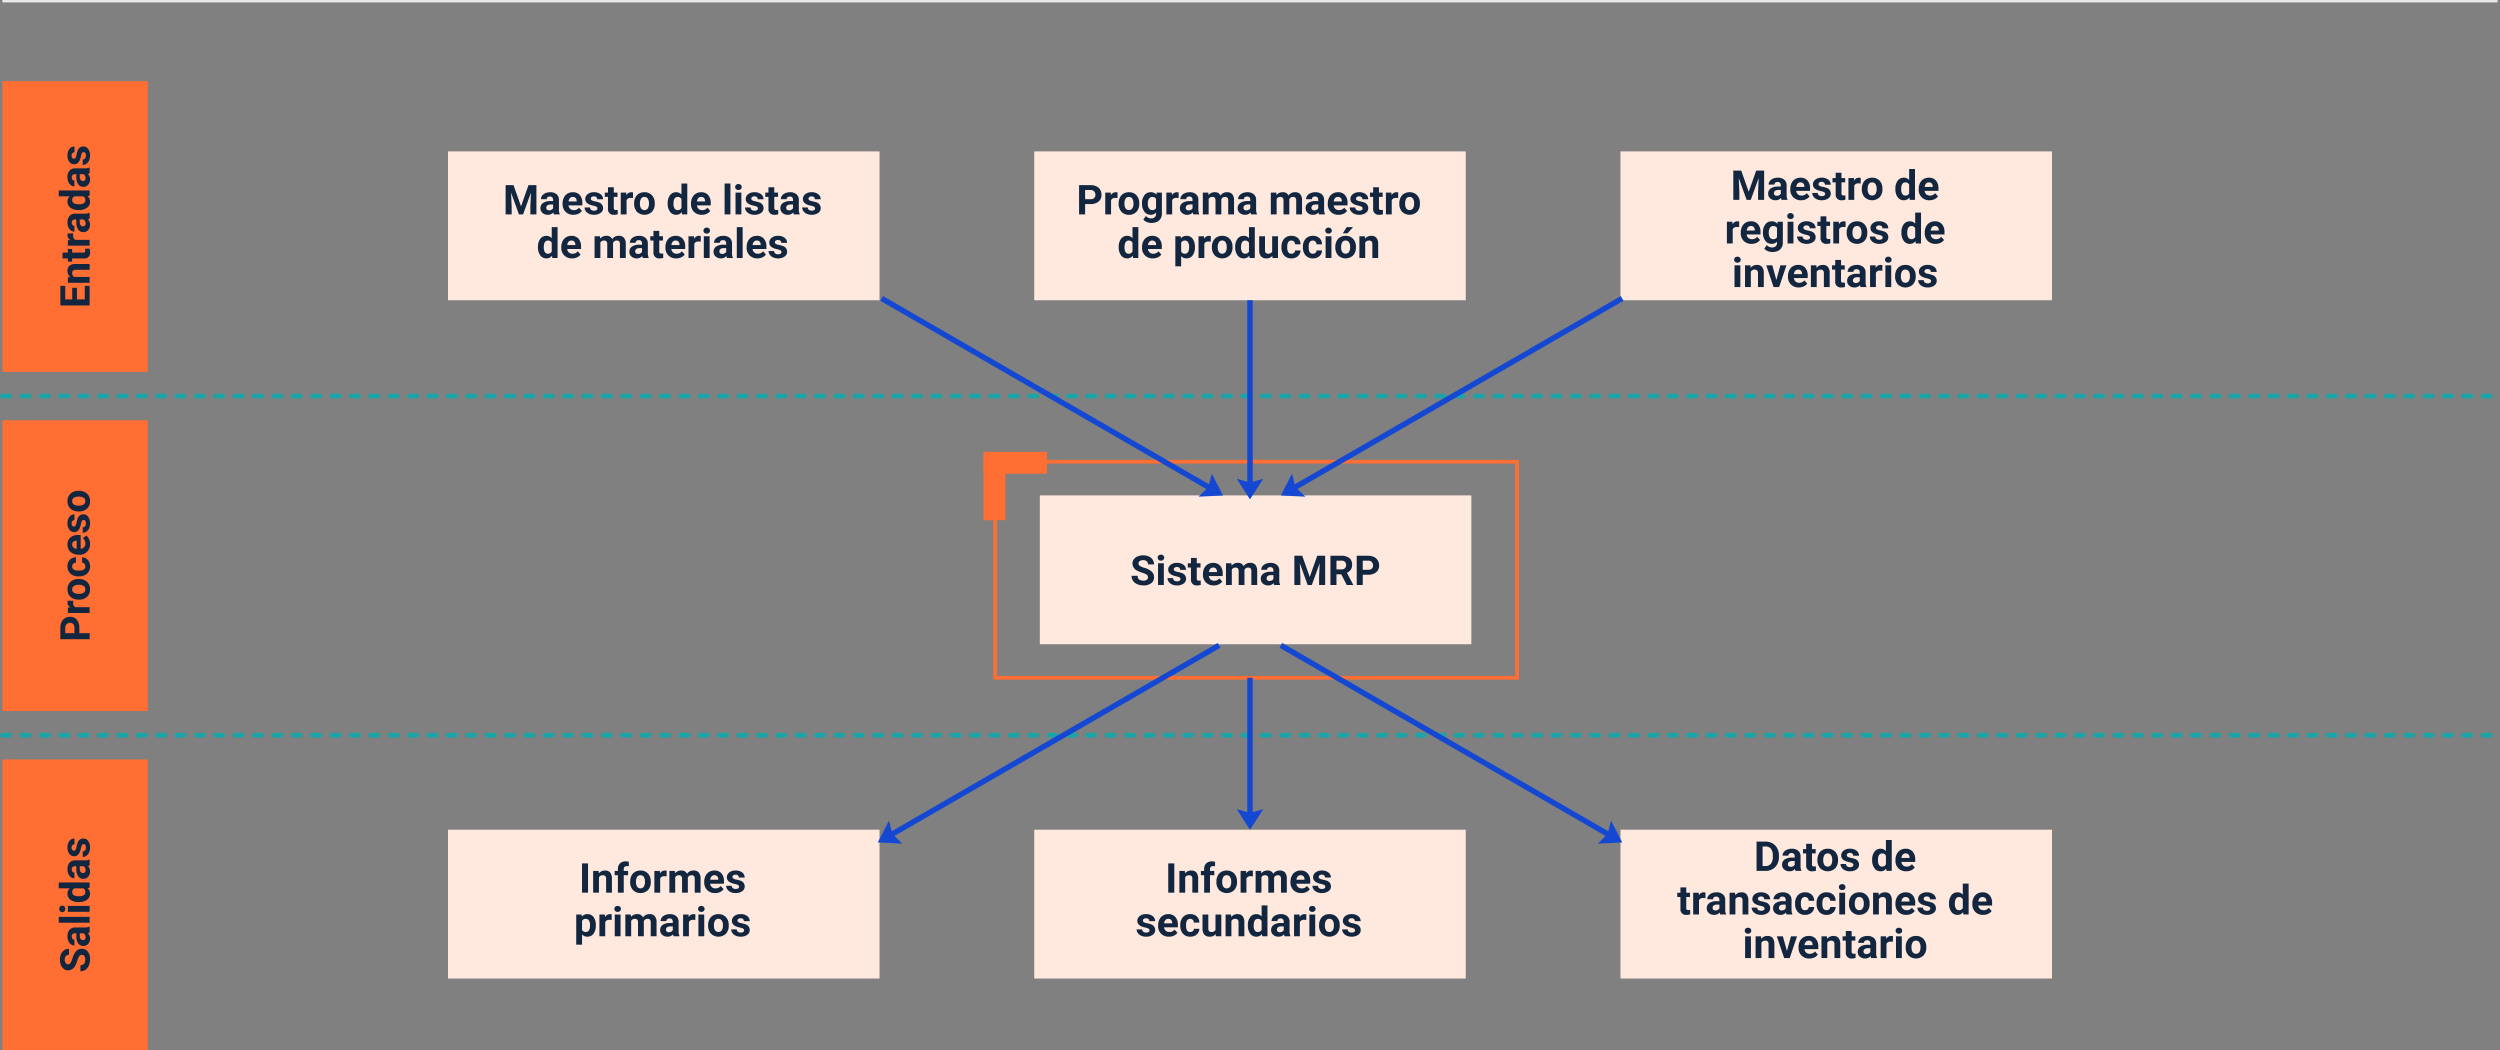 <svg xmlns="http://www.w3.org/2000/svg" width="1032" height="433.5" viewBox="0 0 1032 433.5">
  <rect x="0" y="0" width="1032" height="433.5" fill="#808080" stroke="none"/>
  <g id="Grupo_960404" data-name="Grupo 960404" transform="translate(-284 -1184.5)">
    <path id="Rectángulo_5264-5" data-name="Rectángulo 5264-5" d="M0,0H178.134V61.442H0Z" transform="translate(468.933 1247)" fill="#ffe8de"/>
    <path id="Rectángulo_5264-5-2" data-name="Rectángulo 5264-5" d="M0,0H178.134V61.442H0Z" transform="translate(468.933 1527)" fill="#ffe8de"/>
    <path id="Rectángulo_5264-5-3" data-name="Rectángulo 5264-5" d="M0,0H178.134V61.442H0Z" transform="translate(710.933 1247)" fill="#ffe8de"/>
    <path id="Rectángulo_5264-5-4" data-name="Rectángulo 5264-5" d="M0,0H178.134V61.442H0Z" transform="translate(710.933 1527)" fill="#ffe8de"/>
    <path id="Rectángulo_5264-5-5" data-name="Rectángulo 5264-5" d="M0,0H178.134V61.442H0Z" transform="translate(952.933 1247)" fill="#ffe8de"/>
    <path id="Rectángulo_5264-5-6" data-name="Rectángulo 5264-5" d="M0,0H178.134V61.442H0Z" transform="translate(952.933 1527)" fill="#ffe8de"/>
    <path id="Trazado_706217" data-name="Trazado 706217" d="M14.441,3.914l3.1,8.766,3.088-8.766H23.9V16h-2.5V12.7l.249-5.7L18.393,16h-1.71L13.429,7l.249,5.694V16h-2.49V3.914ZM31.126,16a2.664,2.664,0,0,1-.241-.805,2.9,2.9,0,0,1-2.266.971,3.189,3.189,0,0,1-2.187-.764,2.456,2.456,0,0,1-.867-1.926,2.538,2.538,0,0,1,1.058-2.191,5.222,5.222,0,0,1,3.059-.772h1.1V10a1.48,1.48,0,0,0-.32-1,1.257,1.257,0,0,0-1.009-.374,1.429,1.429,0,0,0-.95.291.987.987,0,0,0-.344.8h-2.4a2.41,2.41,0,0,1,.481-1.444A3.182,3.182,0,0,1,27.606,7.23a4.961,4.961,0,0,1,1.976-.378,3.92,3.92,0,0,1,2.635.834,2.918,2.918,0,0,1,.975,2.345v3.893a4.294,4.294,0,0,0,.357,1.934V16Zm-1.984-1.668a2.066,2.066,0,0,0,.979-.237,1.554,1.554,0,0,0,.664-.635V11.916h-.9q-1.8,0-1.917,1.245l-.008.141a.96.96,0,0,0,.315.739A1.225,1.225,0,0,0,29.142,14.332Zm10.027,1.834a4.409,4.409,0,0,1-3.217-1.212,4.308,4.308,0,0,1-1.241-3.229v-.232a5.426,5.426,0,0,1,.523-2.42,3.838,3.838,0,0,1,1.482-1.644A4.159,4.159,0,0,1,38.9,6.853a3.727,3.727,0,0,1,2.9,1.162,4.722,4.722,0,0,1,1.058,3.3v.979H37.144a2.229,2.229,0,0,0,.7,1.411,2.12,2.12,0,0,0,1.482.531,2.589,2.589,0,0,0,2.167-1l1.179,1.32a3.6,3.6,0,0,1-1.461,1.191A4.793,4.793,0,0,1,39.169,16.166ZM38.9,8.787a1.5,1.5,0,0,0-1.158.484,2.5,2.5,0,0,0-.569,1.384h3.337v-.192a1.786,1.786,0,0,0-.432-1.238A1.547,1.547,0,0,0,38.9,8.787Zm10.193,4.731a.773.773,0,0,0-.436-.693,4.95,4.95,0,0,0-1.4-.452q-3.2-.672-3.2-2.723a2.468,2.468,0,0,1,.992-2,4,4,0,0,1,2.594-.8,4.307,4.307,0,0,1,2.735.805A2.538,2.538,0,0,1,51.4,9.75H49a1.161,1.161,0,0,0-.332-.851,1.405,1.405,0,0,0-1.038-.336,1.436,1.436,0,0,0-.938.274.865.865,0,0,0-.332.7.739.739,0,0,0,.378.643,3.885,3.885,0,0,0,1.274.423,10.407,10.407,0,0,1,1.511.4,2.482,2.482,0,0,1,1.9,2.416,2.343,2.343,0,0,1-1.054,1.988,4.548,4.548,0,0,1-2.723.76,4.75,4.75,0,0,1-2-.4,3.363,3.363,0,0,1-1.374-1.1,2.565,2.565,0,0,1-.5-1.515h2.274a1.252,1.252,0,0,0,.473.979,1.877,1.877,0,0,0,1.179.34,1.737,1.737,0,0,0,1.042-.261A.814.814,0,0,0,49.089,13.518Zm6.749-8.708V7.019h1.536v1.76H55.837v4.482a1.07,1.07,0,0,0,.191.714.959.959,0,0,0,.73.216,3.826,3.826,0,0,0,.706-.058V15.95a4.939,4.939,0,0,1-1.453.216,2.29,2.29,0,0,1-2.573-2.548V8.778H52.127V7.019h1.312V4.811Zm7.919,4.458a6.517,6.517,0,0,0-.863-.066,1.757,1.757,0,0,0-1.785.921V16h-2.4V7.019h2.266l.066,1.071a2.223,2.223,0,0,1,2-1.237,2.514,2.514,0,0,1,.747.108Zm.481,2.158a5.326,5.326,0,0,1,.515-2.382,3.768,3.768,0,0,1,1.482-1.619,4.323,4.323,0,0,1,2.245-.573,4.09,4.09,0,0,1,2.968,1.112,4.464,4.464,0,0,1,1.282,3.021l.017.614a4.694,4.694,0,0,1-1.154,3.316,4.472,4.472,0,0,1-6.2,0,4.777,4.777,0,0,1-1.158-3.387Zm2.4.17a3.357,3.357,0,0,0,.481,1.958,1.73,1.73,0,0,0,2.739.008,3.674,3.674,0,0,0,.49-2.141,3.324,3.324,0,0,0-.49-1.945,1.592,1.592,0,0,0-1.378-.69,1.566,1.566,0,0,0-1.361.686A3.736,3.736,0,0,0,66.637,11.6Zm11.447-.154A5.413,5.413,0,0,1,79.026,8.1,3.057,3.057,0,0,1,81.6,6.853a2.751,2.751,0,0,1,2.167.979V3.25h2.407V16H84.01l-.116-.955a2.823,2.823,0,0,1-2.308,1.121,3.049,3.049,0,0,1-2.544-1.249A5.587,5.587,0,0,1,78.083,11.443Zm2.4.179a3.546,3.546,0,0,0,.44,1.937,1.433,1.433,0,0,0,1.278.673,1.605,1.605,0,0,0,1.569-.939V9.743A1.582,1.582,0,0,0,82.217,8.8Q80.482,8.8,80.482,11.621ZM92.17,16.166a4.409,4.409,0,0,1-3.217-1.212,4.308,4.308,0,0,1-1.241-3.229v-.232a5.426,5.426,0,0,1,.523-2.42,3.838,3.838,0,0,1,1.482-1.644A4.159,4.159,0,0,1,91.9,6.853a3.727,3.727,0,0,1,2.9,1.162,4.722,4.722,0,0,1,1.058,3.3v.979H90.145a2.229,2.229,0,0,0,.7,1.411,2.12,2.12,0,0,0,1.482.531,2.589,2.589,0,0,0,2.167-1l1.179,1.32a3.6,3.6,0,0,1-1.461,1.191A4.793,4.793,0,0,1,92.17,16.166ZM91.9,8.787a1.5,1.5,0,0,0-1.158.484,2.5,2.5,0,0,0-.569,1.384h3.337v-.192a1.786,1.786,0,0,0-.432-1.238A1.547,1.547,0,0,0,91.9,8.787ZM103.99,16h-2.407V3.25h2.407Zm4.507,0H106.09V7.019H108.5ZM105.949,4.694a1.181,1.181,0,0,1,.361-.888,1.556,1.556,0,0,1,1.963,0,1.175,1.175,0,0,1,.365.888,1.178,1.178,0,0,1-.369.9,1.539,1.539,0,0,1-1.951,0A1.178,1.178,0,0,1,105.949,4.694Zm9.388,8.824a.773.773,0,0,0-.436-.693,4.95,4.95,0,0,0-1.4-.452q-3.2-.672-3.2-2.723a2.468,2.468,0,0,1,.992-2,4,4,0,0,1,2.594-.8,4.307,4.307,0,0,1,2.735.805,2.538,2.538,0,0,1,1.025,2.092h-2.4a1.161,1.161,0,0,0-.332-.851,1.405,1.405,0,0,0-1.038-.336,1.436,1.436,0,0,0-.938.274.865.865,0,0,0-.332.7.739.739,0,0,0,.378.643,3.885,3.885,0,0,0,1.274.423,10.407,10.407,0,0,1,1.511.4,2.482,2.482,0,0,1,1.9,2.416,2.343,2.343,0,0,1-1.054,1.988,4.548,4.548,0,0,1-2.723.76,4.75,4.75,0,0,1-2-.4,3.363,3.363,0,0,1-1.374-1.1,2.565,2.565,0,0,1-.5-1.515h2.274a1.252,1.252,0,0,0,.473.979,1.877,1.877,0,0,0,1.179.34,1.737,1.737,0,0,0,1.042-.261A.814.814,0,0,0,115.337,13.518Zm6.749-8.708V7.019h1.536v1.76h-1.536v4.482a1.07,1.07,0,0,0,.191.714.959.959,0,0,0,.73.216,3.826,3.826,0,0,0,.706-.058V15.95a4.938,4.938,0,0,1-1.453.216,2.29,2.29,0,0,1-2.573-2.548V8.778h-1.312V7.019h1.312V4.811ZM130.163,16a2.664,2.664,0,0,1-.241-.805,2.9,2.9,0,0,1-2.266.971,3.189,3.189,0,0,1-2.187-.764,2.456,2.456,0,0,1-.867-1.926,2.538,2.538,0,0,1,1.058-2.191,5.222,5.222,0,0,1,3.059-.772h1.1V10a1.48,1.48,0,0,0-.32-1,1.257,1.257,0,0,0-1.009-.374,1.429,1.429,0,0,0-.95.291.987.987,0,0,0-.344.8h-2.4a2.41,2.41,0,0,1,.481-1.444,3.182,3.182,0,0,1,1.361-1.042,4.961,4.961,0,0,1,1.976-.378,3.92,3.92,0,0,1,2.635.834,2.918,2.918,0,0,1,.975,2.345v3.893a4.294,4.294,0,0,0,.357,1.934V16Zm-1.984-1.668a2.066,2.066,0,0,0,.979-.237,1.554,1.554,0,0,0,.664-.635V11.916h-.9q-1.8,0-1.917,1.245L127,13.3a.96.96,0,0,0,.315.739A1.225,1.225,0,0,0,128.179,14.332Zm10.758-.813a.773.773,0,0,0-.436-.693,4.95,4.95,0,0,0-1.4-.452q-3.2-.672-3.2-2.723a2.468,2.468,0,0,1,.992-2,4,4,0,0,1,2.594-.8,4.307,4.307,0,0,1,2.735.805,2.538,2.538,0,0,1,1.025,2.092h-2.4a1.161,1.161,0,0,0-.332-.851,1.405,1.405,0,0,0-1.038-.336,1.436,1.436,0,0,0-.938.274.865.865,0,0,0-.332.7.739.739,0,0,0,.378.643,3.885,3.885,0,0,0,1.274.423,10.407,10.407,0,0,1,1.511.4,2.482,2.482,0,0,1,1.9,2.416,2.343,2.343,0,0,1-1.054,1.988,4.548,4.548,0,0,1-2.723.76,4.75,4.75,0,0,1-2-.4,3.363,3.363,0,0,1-1.374-1.1,2.565,2.565,0,0,1-.5-1.515h2.274a1.252,1.252,0,0,0,.473.979,1.877,1.877,0,0,0,1.179.34,1.737,1.737,0,0,0,1.042-.261A.814.814,0,0,0,138.937,13.518ZM24.535,29.443a5.413,5.413,0,0,1,.942-3.345,3.057,3.057,0,0,1,2.577-1.245,2.751,2.751,0,0,1,2.167.979V21.25h2.407V34H30.462l-.116-.955a2.823,2.823,0,0,1-2.308,1.121,3.049,3.049,0,0,1-2.544-1.249A5.587,5.587,0,0,1,24.535,29.443Zm2.4.179a3.546,3.546,0,0,0,.44,1.937,1.433,1.433,0,0,0,1.278.673,1.605,1.605,0,0,0,1.569-.939v-3.55a1.582,1.582,0,0,0-1.552-.939Q26.934,26.8,26.934,29.621Zm11.688,4.545a4.409,4.409,0,0,1-3.217-1.212,4.308,4.308,0,0,1-1.241-3.229v-.232a5.426,5.426,0,0,1,.523-2.42,3.838,3.838,0,0,1,1.482-1.644,4.159,4.159,0,0,1,2.187-.577,3.727,3.727,0,0,1,2.9,1.162,4.722,4.722,0,0,1,1.058,3.3v.979H36.6a2.229,2.229,0,0,0,.7,1.411,2.12,2.12,0,0,0,1.482.531,2.589,2.589,0,0,0,2.167-1l1.179,1.32a3.6,3.6,0,0,1-1.461,1.191A4.793,4.793,0,0,1,38.622,34.166Zm-.274-7.379a1.5,1.5,0,0,0-1.158.484,2.5,2.5,0,0,0-.569,1.384h3.337v-.192a1.786,1.786,0,0,0-.432-1.238A1.547,1.547,0,0,0,38.348,26.787ZM50.16,25.019l.075,1a3.156,3.156,0,0,1,2.582-1.17,2.4,2.4,0,0,1,2.382,1.37,3.084,3.084,0,0,1,2.7-1.37,2.679,2.679,0,0,1,2.175.851,3.911,3.911,0,0,1,.714,2.561V34H58.377V28.272a1.71,1.71,0,0,0-.3-1.116,1.324,1.324,0,0,0-1.054-.353,1.5,1.5,0,0,0-1.494,1.029L55.539,34h-2.4V28.281a1.689,1.689,0,0,0-.307-1.129,1.337,1.337,0,0,0-1.046-.349,1.555,1.555,0,0,0-1.478.847V34h-2.4V25.019ZM67.832,34a2.664,2.664,0,0,1-.241-.805,2.9,2.9,0,0,1-2.266.971,3.189,3.189,0,0,1-2.187-.764,2.456,2.456,0,0,1-.867-1.926,2.538,2.538,0,0,1,1.058-2.191,5.222,5.222,0,0,1,3.059-.772h1.1V28a1.48,1.48,0,0,0-.32-1,1.257,1.257,0,0,0-1.009-.374,1.429,1.429,0,0,0-.95.291.987.987,0,0,0-.344.8h-2.4a2.41,2.41,0,0,1,.481-1.444,3.182,3.182,0,0,1,1.361-1.042,4.961,4.961,0,0,1,1.976-.378,3.92,3.92,0,0,1,2.635.834,2.918,2.918,0,0,1,.975,2.345v3.893a4.294,4.294,0,0,0,.357,1.934V34Zm-1.984-1.668a2.066,2.066,0,0,0,.979-.237,1.554,1.554,0,0,0,.664-.635V29.916h-.9q-1.8,0-1.917,1.245l-.008.141a.96.96,0,0,0,.315.739A1.225,1.225,0,0,0,65.848,32.332Zm8.766-9.521v2.208h1.536v1.76H74.614v4.482a1.07,1.07,0,0,0,.191.714.959.959,0,0,0,.73.216,3.825,3.825,0,0,0,.706-.058V33.95a4.939,4.939,0,0,1-1.453.216,2.29,2.29,0,0,1-2.573-2.548V26.778H70.9v-1.76h1.312V22.811ZM81.62,34.166A4.409,4.409,0,0,1,78.4,32.954a4.308,4.308,0,0,1-1.241-3.229v-.232a5.426,5.426,0,0,1,.523-2.42,3.838,3.838,0,0,1,1.482-1.644,4.159,4.159,0,0,1,2.187-.577,3.727,3.727,0,0,1,2.9,1.162,4.722,4.722,0,0,1,1.058,3.3v.979H79.594a2.229,2.229,0,0,0,.7,1.411,2.12,2.12,0,0,0,1.482.531,2.589,2.589,0,0,0,2.167-1l1.179,1.32a3.6,3.6,0,0,1-1.461,1.191A4.793,4.793,0,0,1,81.62,34.166Zm-.274-7.379a1.5,1.5,0,0,0-1.158.484,2.5,2.5,0,0,0-.569,1.384h3.337v-.192a1.786,1.786,0,0,0-.432-1.238A1.547,1.547,0,0,0,81.346,26.787Zm10.376.481a6.517,6.517,0,0,0-.863-.066,1.757,1.757,0,0,0-1.785.921V34h-2.4V25.019h2.266l.066,1.071a2.223,2.223,0,0,1,2-1.237,2.514,2.514,0,0,1,.747.108ZM95.407,34H93V25.019h2.407ZM92.859,22.694a1.181,1.181,0,0,1,.361-.888,1.556,1.556,0,0,1,1.963,0,1.268,1.268,0,0,1,0,1.785,1.539,1.539,0,0,1-1.951,0A1.178,1.178,0,0,1,92.859,22.694ZM102.587,34a2.664,2.664,0,0,1-.241-.805,2.9,2.9,0,0,1-2.266.971,3.189,3.189,0,0,1-2.187-.764,2.456,2.456,0,0,1-.867-1.926,2.538,2.538,0,0,1,1.058-2.191,5.222,5.222,0,0,1,3.059-.772h1.1V28a1.48,1.48,0,0,0-.32-1,1.257,1.257,0,0,0-1.009-.374,1.429,1.429,0,0,0-.95.291.987.987,0,0,0-.344.8h-2.4a2.41,2.41,0,0,1,.481-1.444,3.182,3.182,0,0,1,1.361-1.042,4.961,4.961,0,0,1,1.976-.378,3.92,3.92,0,0,1,2.635.834,2.918,2.918,0,0,1,.975,2.345v3.893a4.294,4.294,0,0,0,.357,1.934V34ZM100.6,32.332a2.066,2.066,0,0,0,.979-.237,1.554,1.554,0,0,0,.664-.635V29.916h-.9q-1.8,0-1.917,1.245l-.008.141a.96.96,0,0,0,.315.739A1.225,1.225,0,0,0,100.6,32.332ZM109.029,34h-2.407V21.25h2.407Zm6.109.166a4.409,4.409,0,0,1-3.217-1.212,4.308,4.308,0,0,1-1.241-3.229v-.232a5.426,5.426,0,0,1,.523-2.42,3.838,3.838,0,0,1,1.482-1.644,4.159,4.159,0,0,1,2.187-.577,3.727,3.727,0,0,1,2.9,1.162,4.722,4.722,0,0,1,1.058,3.3v.979h-5.719a2.229,2.229,0,0,0,.7,1.411,2.12,2.12,0,0,0,1.482.531,2.589,2.589,0,0,0,2.167-1l1.179,1.32a3.6,3.6,0,0,1-1.461,1.191A4.793,4.793,0,0,1,115.138,34.166Zm-.274-7.379a1.5,1.5,0,0,0-1.158.484,2.5,2.5,0,0,0-.569,1.384h3.337v-.192a1.786,1.786,0,0,0-.432-1.238A1.547,1.547,0,0,0,114.864,26.787Zm10.193,4.731a.773.773,0,0,0-.436-.693,4.95,4.95,0,0,0-1.4-.452q-3.2-.672-3.2-2.723a2.468,2.468,0,0,1,.992-2,4,4,0,0,1,2.594-.8,4.307,4.307,0,0,1,2.735.805,2.538,2.538,0,0,1,1.025,2.092h-2.4a1.161,1.161,0,0,0-.332-.851,1.405,1.405,0,0,0-1.038-.336,1.436,1.436,0,0,0-.938.274.865.865,0,0,0-.332.7.739.739,0,0,0,.378.643,3.885,3.885,0,0,0,1.274.423,10.407,10.407,0,0,1,1.511.4,2.482,2.482,0,0,1,1.9,2.416,2.343,2.343,0,0,1-1.054,1.988,4.548,4.548,0,0,1-2.723.76,4.75,4.75,0,0,1-2-.4,3.363,3.363,0,0,1-1.374-1.1,2.565,2.565,0,0,1-.5-1.515h2.274a1.252,1.252,0,0,0,.473.979,1.877,1.877,0,0,0,1.179.34A1.737,1.737,0,0,0,124.7,32.2.814.814,0,0,0,125.058,31.518Z" transform="translate(481.533 1257)" fill="#12263f"/>
    <path id="Trazado_706218" data-name="Trazado 706218" d="M45.212,16h-2.49V3.914h2.49ZM49.57,7.019l.075,1.038a3.136,3.136,0,0,1,2.582-1.2,2.606,2.606,0,0,1,2.125.838,3.912,3.912,0,0,1,.714,2.507V16h-2.4V10.256a1.556,1.556,0,0,0-.332-1.108,1.486,1.486,0,0,0-1.1-.344,1.65,1.65,0,0,0-1.519.863V16h-2.4V7.019ZM57.539,16V8.778H56.2V7.019h1.336V6.255a3.1,3.1,0,0,1,.867-2.345,3.359,3.359,0,0,1,2.428-.834,5.608,5.608,0,0,1,1.22.166L62.03,5.1a3.058,3.058,0,0,0-.73-.075q-1.353,0-1.353,1.27v.722h1.785v1.76H59.946V16ZM62.6,11.426a5.327,5.327,0,0,1,.515-2.382A3.767,3.767,0,0,1,64.6,7.425a4.323,4.323,0,0,1,2.245-.573,4.09,4.09,0,0,1,2.968,1.112,4.464,4.464,0,0,1,1.282,3.021l.017.614a4.694,4.694,0,0,1-1.154,3.316,4.472,4.472,0,0,1-6.2,0A4.777,4.777,0,0,1,62.6,11.534Zm2.4.17a3.357,3.357,0,0,0,.481,1.958,1.73,1.73,0,0,0,2.739.008,3.674,3.674,0,0,0,.49-2.141,3.324,3.324,0,0,0-.49-1.945,1.592,1.592,0,0,0-1.378-.69,1.566,1.566,0,0,0-1.361.686A3.736,3.736,0,0,0,65,11.6ZM77.635,9.268a6.517,6.517,0,0,0-.863-.066,1.757,1.757,0,0,0-1.785.921V16h-2.4V7.019h2.266l.066,1.071a2.223,2.223,0,0,1,2-1.237,2.514,2.514,0,0,1,.747.108Zm3.4-2.25.075,1a3.156,3.156,0,0,1,2.582-1.17,2.4,2.4,0,0,1,2.382,1.37,3.084,3.084,0,0,1,2.7-1.37A2.679,2.679,0,0,1,90.95,7.7a3.911,3.911,0,0,1,.714,2.561V16H89.256V10.272a1.71,1.71,0,0,0-.3-1.116A1.324,1.324,0,0,0,87.9,8.8a1.5,1.5,0,0,0-1.494,1.029L86.417,16h-2.4V10.281a1.689,1.689,0,0,0-.307-1.129A1.337,1.337,0,0,0,82.666,8.8a1.555,1.555,0,0,0-1.478.847V16h-2.4V7.019Zm16.6,9.147a4.409,4.409,0,0,1-3.217-1.212,4.308,4.308,0,0,1-1.241-3.229v-.232a5.426,5.426,0,0,1,.523-2.42,3.838,3.838,0,0,1,1.482-1.644,4.159,4.159,0,0,1,2.187-.577,3.727,3.727,0,0,1,2.9,1.162,4.722,4.722,0,0,1,1.058,3.3v.979H95.615a2.229,2.229,0,0,0,.7,1.411,2.12,2.12,0,0,0,1.482.531,2.589,2.589,0,0,0,2.167-1l1.179,1.32a3.6,3.6,0,0,1-1.461,1.191A4.793,4.793,0,0,1,97.64,16.166Zm-.274-7.379a1.5,1.5,0,0,0-1.158.484,2.5,2.5,0,0,0-.569,1.384h3.337v-.192a1.786,1.786,0,0,0-.432-1.238A1.547,1.547,0,0,0,97.366,8.787Zm10.193,4.731a.773.773,0,0,0-.436-.693,4.95,4.95,0,0,0-1.4-.452q-3.2-.672-3.2-2.723a2.468,2.468,0,0,1,.992-2,4,4,0,0,1,2.594-.8,4.307,4.307,0,0,1,2.735.805,2.538,2.538,0,0,1,1.025,2.092h-2.4a1.161,1.161,0,0,0-.332-.851,1.405,1.405,0,0,0-1.038-.336,1.436,1.436,0,0,0-.938.274.865.865,0,0,0-.332.7.739.739,0,0,0,.378.643,3.885,3.885,0,0,0,1.274.423,10.407,10.407,0,0,1,1.511.4,2.482,2.482,0,0,1,1.9,2.416,2.343,2.343,0,0,1-1.054,1.988,4.548,4.548,0,0,1-2.723.76,4.75,4.75,0,0,1-2-.4,3.363,3.363,0,0,1-1.374-1.1,2.565,2.565,0,0,1-.5-1.515h2.274a1.252,1.252,0,0,0,.473.979,1.877,1.877,0,0,0,1.179.34,1.737,1.737,0,0,0,1.042-.261A.814.814,0,0,0,107.56,13.518ZM48.421,29.592a5.387,5.387,0,0,1-.942,3.324,3.021,3.021,0,0,1-2.544,1.249,2.8,2.8,0,0,1-2.2-.946v4.233h-2.4V25.019H42.56l.083.88a2.819,2.819,0,0,1,2.274-1.046A3.041,3.041,0,0,1,47.5,26.081a5.532,5.532,0,0,1,.921,3.387Zm-2.4-.174a3.535,3.535,0,0,0-.444-1.934,1.446,1.446,0,0,0-1.291-.681,1.571,1.571,0,0,0-1.552.863v3.677a1.6,1.6,0,0,0,1.569.888Q46.022,32.232,46.022,29.418Zm8.932-2.15a6.517,6.517,0,0,0-.863-.066,1.757,1.757,0,0,0-1.785.921V34h-2.4V25.019h2.266l.066,1.071a2.223,2.223,0,0,1,2-1.237,2.514,2.514,0,0,1,.747.108ZM58.639,34H56.232V25.019h2.407ZM56.091,22.694a1.181,1.181,0,0,1,.361-.888,1.556,1.556,0,0,1,1.963,0,1.268,1.268,0,0,1,0,1.785,1.539,1.539,0,0,1-1.951,0A1.178,1.178,0,0,1,56.091,22.694Zm6.773,2.324.075,1a3.156,3.156,0,0,1,2.582-1.17,2.4,2.4,0,0,1,2.382,1.37,3.084,3.084,0,0,1,2.7-1.37,2.679,2.679,0,0,1,2.175.851,3.911,3.911,0,0,1,.714,2.561V34H71.082V28.272a1.71,1.71,0,0,0-.3-1.116,1.324,1.324,0,0,0-1.054-.353,1.5,1.5,0,0,0-1.494,1.029L68.243,34h-2.4V28.281a1.689,1.689,0,0,0-.307-1.129,1.337,1.337,0,0,0-1.046-.349,1.555,1.555,0,0,0-1.478.847V34h-2.4V25.019ZM80.536,34a2.664,2.664,0,0,1-.241-.805,2.9,2.9,0,0,1-2.266.971,3.189,3.189,0,0,1-2.187-.764,2.456,2.456,0,0,1-.867-1.926,2.538,2.538,0,0,1,1.058-2.191,5.222,5.222,0,0,1,3.059-.772h1.1V28a1.48,1.48,0,0,0-.32-1,1.257,1.257,0,0,0-1.009-.374,1.429,1.429,0,0,0-.95.291.987.987,0,0,0-.344.8h-2.4a2.41,2.41,0,0,1,.481-1.444,3.182,3.182,0,0,1,1.361-1.042,4.961,4.961,0,0,1,1.976-.378,3.92,3.92,0,0,1,2.635.834,2.918,2.918,0,0,1,.975,2.345v3.893a4.294,4.294,0,0,0,.357,1.934V34Zm-1.984-1.668a2.066,2.066,0,0,0,.979-.237,1.554,1.554,0,0,0,.664-.635V29.916h-.9q-1.8,0-1.917,1.245l-.008.141a.96.96,0,0,0,.315.739A1.225,1.225,0,0,0,78.552,32.332Zm10.94-5.063a6.517,6.517,0,0,0-.863-.066,1.757,1.757,0,0,0-1.785.921V34h-2.4V25.019h2.266l.066,1.071a2.223,2.223,0,0,1,2-1.237,2.514,2.514,0,0,1,.747.108ZM93.178,34H90.771V25.019h2.407ZM90.63,22.694a1.181,1.181,0,0,1,.361-.888,1.556,1.556,0,0,1,1.963,0,1.268,1.268,0,0,1,0,1.785,1.539,1.539,0,0,1-1.951,0A1.178,1.178,0,0,1,90.63,22.694Zm4.15,6.732a5.326,5.326,0,0,1,.515-2.382,3.768,3.768,0,0,1,1.482-1.619,4.323,4.323,0,0,1,2.245-.573,4.09,4.09,0,0,1,2.968,1.112,4.464,4.464,0,0,1,1.282,3.021l.017.614a4.694,4.694,0,0,1-1.154,3.316,4.472,4.472,0,0,1-6.2,0,4.777,4.777,0,0,1-1.158-3.387Zm2.4.17a3.357,3.357,0,0,0,.481,1.958,1.73,1.73,0,0,0,2.739.008,3.674,3.674,0,0,0,.49-2.141,3.324,3.324,0,0,0-.49-1.945,1.592,1.592,0,0,0-1.378-.69,1.566,1.566,0,0,0-1.361.686A3.736,3.736,0,0,0,97.179,29.6Zm12.451,1.922a.773.773,0,0,0-.436-.693,4.95,4.95,0,0,0-1.4-.452q-3.2-.672-3.2-2.723a2.468,2.468,0,0,1,.992-2,4,4,0,0,1,2.594-.8,4.307,4.307,0,0,1,2.735.805,2.538,2.538,0,0,1,1.025,2.092h-2.4a1.161,1.161,0,0,0-.332-.851,1.405,1.405,0,0,0-1.038-.336,1.436,1.436,0,0,0-.938.274.865.865,0,0,0-.332.7.739.739,0,0,0,.378.643,3.885,3.885,0,0,0,1.274.423,10.407,10.407,0,0,1,1.511.4,2.482,2.482,0,0,1,1.9,2.416,2.343,2.343,0,0,1-1.054,1.988,4.548,4.548,0,0,1-2.723.76,4.75,4.75,0,0,1-2-.4,3.363,3.363,0,0,1-1.374-1.1,2.565,2.565,0,0,1-.5-1.515h2.274a1.252,1.252,0,0,0,.473.979,1.877,1.877,0,0,0,1.179.34,1.737,1.737,0,0,0,1.042-.261A.814.814,0,0,0,109.631,31.518Z" transform="translate(481.533 1537)" fill="#12263f"/>
    <path id="Trazado_706219" data-name="Trazado 706219" d="M8.4,11.742V16H5.912V3.914h4.715a5.455,5.455,0,0,1,2.395.5,3.67,3.67,0,0,1,1.59,1.415,3.946,3.946,0,0,1,.556,2.088,3.47,3.47,0,0,1-1.216,2.8,5.065,5.065,0,0,1-3.366,1.025Zm0-2.017h2.225a2.187,2.187,0,0,0,1.507-.465,1.691,1.691,0,0,0,.519-1.328A1.994,1.994,0,0,0,12.13,6.5a1.953,1.953,0,0,0-1.444-.564H8.4Zm13.364-.457A6.517,6.517,0,0,0,20.9,9.2a1.757,1.757,0,0,0-1.785.921V16h-2.4V7.019h2.266l.066,1.071a2.223,2.223,0,0,1,2-1.237,2.514,2.514,0,0,1,.747.108Zm.481,2.158a5.327,5.327,0,0,1,.515-2.382,3.768,3.768,0,0,1,1.482-1.619,4.323,4.323,0,0,1,2.245-.573,4.09,4.09,0,0,1,2.968,1.112,4.464,4.464,0,0,1,1.282,3.021l.017.614A4.694,4.694,0,0,1,29.6,14.917a4.011,4.011,0,0,1-3.1,1.249,4.031,4.031,0,0,1-3.1-1.245,4.777,4.777,0,0,1-1.158-3.387Zm2.4.17a3.357,3.357,0,0,0,.481,1.958,1.73,1.73,0,0,0,2.739.008,3.674,3.674,0,0,0,.49-2.141,3.324,3.324,0,0,0-.49-1.945,1.592,1.592,0,0,0-1.378-.69,1.566,1.566,0,0,0-1.361.686A3.735,3.735,0,0,0,24.647,11.6Zm7.238-.154a5.264,5.264,0,0,1,.984-3.329,3.187,3.187,0,0,1,2.652-1.262,2.8,2.8,0,0,1,2.3,1.013l.1-.847h2.175V15.7a3.839,3.839,0,0,1-.535,2.05,3.439,3.439,0,0,1-1.507,1.328,5.3,5.3,0,0,1-2.274.457,4.925,4.925,0,0,1-1.926-.394,3.418,3.418,0,0,1-1.419-1.017L33.5,16.664a2.81,2.81,0,0,0,2.175,1,2.057,2.057,0,0,0,1.486-.51,1.915,1.915,0,0,0,.531-1.448v-.481a2.775,2.775,0,0,1-2.183.938A3.179,3.179,0,0,1,32.886,14.9a5.262,5.262,0,0,1-1-3.358Zm2.4.179a3.278,3.278,0,0,0,.49,1.916,1.558,1.558,0,0,0,1.345.694,1.666,1.666,0,0,0,1.569-.823V9.626A1.662,1.662,0,0,0,36.135,8.8a1.568,1.568,0,0,0-1.357.707A3.694,3.694,0,0,0,34.284,11.621Zm12.7-2.353a6.517,6.517,0,0,0-.863-.066,1.757,1.757,0,0,0-1.785.921V16h-2.4V7.019H44.2l.066,1.071a2.223,2.223,0,0,1,2-1.237,2.514,2.514,0,0,1,.747.108ZM53.094,16a2.664,2.664,0,0,1-.241-.805,2.9,2.9,0,0,1-2.266.971A3.189,3.189,0,0,1,48.4,15.4a2.456,2.456,0,0,1-.867-1.926,2.538,2.538,0,0,1,1.058-2.191,5.222,5.222,0,0,1,3.059-.772h1.1V10a1.48,1.48,0,0,0-.32-1,1.257,1.257,0,0,0-1.009-.374,1.429,1.429,0,0,0-.95.291.987.987,0,0,0-.344.8h-2.4a2.41,2.41,0,0,1,.481-1.444A3.182,3.182,0,0,1,49.574,7.23a4.961,4.961,0,0,1,1.976-.378,3.92,3.92,0,0,1,2.635.834,2.918,2.918,0,0,1,.975,2.345v3.893a4.294,4.294,0,0,0,.357,1.934V16ZM51.11,14.332a2.066,2.066,0,0,0,.979-.237,1.554,1.554,0,0,0,.664-.635V11.916h-.9q-1.8,0-1.917,1.245l-.008.141a.96.96,0,0,0,.315.739A1.225,1.225,0,0,0,51.11,14.332Zm8.143-7.313.075,1a3.156,3.156,0,0,1,2.582-1.17,2.4,2.4,0,0,1,2.382,1.37,3.084,3.084,0,0,1,2.7-1.37,2.679,2.679,0,0,1,2.175.851,3.911,3.911,0,0,1,.714,2.561V16H67.471V10.272a1.71,1.71,0,0,0-.3-1.116A1.324,1.324,0,0,0,66.118,8.8a1.5,1.5,0,0,0-1.494,1.029L64.632,16h-2.4V10.281a1.689,1.689,0,0,0-.307-1.129A1.337,1.337,0,0,0,60.88,8.8,1.555,1.555,0,0,0,59.4,9.65V16H57V7.019ZM76.926,16a2.664,2.664,0,0,1-.241-.805,2.9,2.9,0,0,1-2.266.971,3.189,3.189,0,0,1-2.187-.764,2.456,2.456,0,0,1-.867-1.926,2.538,2.538,0,0,1,1.058-2.191,5.222,5.222,0,0,1,3.059-.772h1.1V10a1.48,1.48,0,0,0-.32-1,1.257,1.257,0,0,0-1.009-.374,1.429,1.429,0,0,0-.95.291.987.987,0,0,0-.344.8h-2.4a2.41,2.41,0,0,1,.481-1.444A3.182,3.182,0,0,1,73.406,7.23a4.961,4.961,0,0,1,1.976-.378,3.92,3.92,0,0,1,2.635.834,2.918,2.918,0,0,1,.975,2.345v3.893a4.294,4.294,0,0,0,.357,1.934V16Zm-1.984-1.668a2.066,2.066,0,0,0,.979-.237,1.554,1.554,0,0,0,.664-.635V11.916h-.9q-1.8,0-1.917,1.245l-.008.141a.96.96,0,0,0,.315.739A1.225,1.225,0,0,0,74.942,14.332ZM87.318,7.019l.075,1a3.156,3.156,0,0,1,2.582-1.17,2.4,2.4,0,0,1,2.382,1.37,3.084,3.084,0,0,1,2.7-1.37,2.679,2.679,0,0,1,2.175.851,3.911,3.911,0,0,1,.714,2.561V16H95.536V10.272a1.71,1.71,0,0,0-.3-1.116A1.324,1.324,0,0,0,94.183,8.8a1.5,1.5,0,0,0-1.494,1.029L92.7,16H90.3V10.281a1.689,1.689,0,0,0-.307-1.129A1.337,1.337,0,0,0,88.945,8.8a1.555,1.555,0,0,0-1.478.847V16h-2.4V7.019ZM104.99,16a2.664,2.664,0,0,1-.241-.805,2.9,2.9,0,0,1-2.266.971A3.189,3.189,0,0,1,100.3,15.4a2.456,2.456,0,0,1-.867-1.926,2.538,2.538,0,0,1,1.058-2.191,5.222,5.222,0,0,1,3.059-.772h1.1V10a1.48,1.48,0,0,0-.32-1,1.257,1.257,0,0,0-1.009-.374,1.429,1.429,0,0,0-.95.291.987.987,0,0,0-.344.8h-2.4a2.41,2.41,0,0,1,.481-1.444,3.182,3.182,0,0,1,1.361-1.042,4.961,4.961,0,0,1,1.976-.378,3.92,3.92,0,0,1,2.635.834,2.918,2.918,0,0,1,.975,2.345v3.893a4.294,4.294,0,0,0,.357,1.934V16Zm-1.984-1.668a2.066,2.066,0,0,0,.979-.237,1.554,1.554,0,0,0,.664-.635V11.916h-.9q-1.8,0-1.917,1.245l-.008.141a.96.96,0,0,0,.315.739A1.225,1.225,0,0,0,103.007,14.332Zm10.027,1.834a4.409,4.409,0,0,1-3.217-1.212,4.308,4.308,0,0,1-1.241-3.229v-.232a5.426,5.426,0,0,1,.523-2.42,3.838,3.838,0,0,1,1.482-1.644,4.159,4.159,0,0,1,2.187-.577,3.727,3.727,0,0,1,2.9,1.162,4.722,4.722,0,0,1,1.058,3.3v.979h-5.719a2.229,2.229,0,0,0,.7,1.411,2.12,2.12,0,0,0,1.482.531,2.589,2.589,0,0,0,2.167-1l1.179,1.32a3.6,3.6,0,0,1-1.461,1.191A4.793,4.793,0,0,1,113.034,16.166Zm-.274-7.379a1.5,1.5,0,0,0-1.158.484,2.5,2.5,0,0,0-.569,1.384h3.337v-.192a1.786,1.786,0,0,0-.432-1.238A1.547,1.547,0,0,0,112.76,8.787Zm10.193,4.731a.773.773,0,0,0-.436-.693,4.95,4.95,0,0,0-1.4-.452q-3.2-.672-3.2-2.723a2.468,2.468,0,0,1,.992-2,4,4,0,0,1,2.594-.8,4.307,4.307,0,0,1,2.735.805,2.538,2.538,0,0,1,1.025,2.092h-2.4a1.161,1.161,0,0,0-.332-.851,1.405,1.405,0,0,0-1.038-.336,1.436,1.436,0,0,0-.938.274.865.865,0,0,0-.332.7.739.739,0,0,0,.378.643,3.885,3.885,0,0,0,1.274.423,10.407,10.407,0,0,1,1.511.4,2.482,2.482,0,0,1,1.9,2.416,2.343,2.343,0,0,1-1.054,1.988,4.548,4.548,0,0,1-2.723.76,4.75,4.75,0,0,1-2-.4,3.363,3.363,0,0,1-1.374-1.1,2.565,2.565,0,0,1-.5-1.515h2.274a1.252,1.252,0,0,0,.473.979,1.877,1.877,0,0,0,1.179.34A1.737,1.737,0,0,0,122.6,14.2.814.814,0,0,0,122.953,13.518ZM129.7,4.811V7.019h1.536v1.76H129.7v4.482a1.07,1.07,0,0,0,.191.714.959.959,0,0,0,.73.216,3.826,3.826,0,0,0,.706-.058V15.95a4.939,4.939,0,0,1-1.453.216,2.29,2.29,0,0,1-2.573-2.548V8.778h-1.312V7.019H127.3V4.811Zm7.919,4.458a6.517,6.517,0,0,0-.863-.066,1.757,1.757,0,0,0-1.785.921V16h-2.4V7.019h2.266l.066,1.071a2.223,2.223,0,0,1,2-1.237,2.514,2.514,0,0,1,.747.108Zm.481,2.158a5.327,5.327,0,0,1,.515-2.382A3.767,3.767,0,0,1,140.1,7.425a4.323,4.323,0,0,1,2.245-.573,4.09,4.09,0,0,1,2.968,1.112,4.464,4.464,0,0,1,1.282,3.021l.017.614a4.694,4.694,0,0,1-1.154,3.316,4.472,4.472,0,0,1-6.2,0,4.777,4.777,0,0,1-1.158-3.387Zm2.4.17a3.357,3.357,0,0,0,.481,1.958,1.73,1.73,0,0,0,2.739.008,3.674,3.674,0,0,0,.49-2.141,3.324,3.324,0,0,0-.49-1.945,1.592,1.592,0,0,0-1.378-.69,1.566,1.566,0,0,0-1.361.686A3.735,3.735,0,0,0,140.5,11.6ZM22.273,29.443a5.413,5.413,0,0,1,.942-3.345,3.057,3.057,0,0,1,2.577-1.245,2.751,2.751,0,0,1,2.167.979V21.25h2.407V34H28.2l-.116-.955a2.823,2.823,0,0,1-2.308,1.121,3.049,3.049,0,0,1-2.544-1.249A5.587,5.587,0,0,1,22.273,29.443Zm2.4.179a3.546,3.546,0,0,0,.44,1.937,1.433,1.433,0,0,0,1.278.673,1.605,1.605,0,0,0,1.569-.939v-3.55a1.582,1.582,0,0,0-1.552-.939Q24.672,26.8,24.672,29.621ZM36.36,34.166a4.409,4.409,0,0,1-3.217-1.212A4.308,4.308,0,0,1,31.9,29.725v-.232a5.426,5.426,0,0,1,.523-2.42,3.838,3.838,0,0,1,1.482-1.644,4.159,4.159,0,0,1,2.187-.577A3.727,3.727,0,0,1,39,26.015a4.722,4.722,0,0,1,1.058,3.3v.979H34.334a2.229,2.229,0,0,0,.7,1.411,2.12,2.12,0,0,0,1.482.531,2.589,2.589,0,0,0,2.167-1l1.179,1.32A3.6,3.6,0,0,1,38.4,33.739,4.793,4.793,0,0,1,36.36,34.166Zm-.274-7.379a1.5,1.5,0,0,0-1.158.484,2.5,2.5,0,0,0-.569,1.384H37.7v-.192a1.786,1.786,0,0,0-.432-1.238A1.547,1.547,0,0,0,36.086,26.787Zm17.647,2.806a5.387,5.387,0,0,1-.942,3.324,3.021,3.021,0,0,1-2.544,1.249,2.8,2.8,0,0,1-2.2-.946v4.233h-2.4V25.019h2.225l.083.88a2.819,2.819,0,0,1,2.274-1.046,3.041,3.041,0,0,1,2.582,1.229,5.532,5.532,0,0,1,.921,3.387Zm-2.4-.174a3.535,3.535,0,0,0-.444-1.934A1.446,1.446,0,0,0,49.6,26.8a1.571,1.571,0,0,0-1.552.863v3.677a1.6,1.6,0,0,0,1.569.888Q51.334,32.232,51.334,29.418Zm8.932-2.15A6.517,6.517,0,0,0,59.4,27.2a1.757,1.757,0,0,0-1.785.921V34h-2.4V25.019h2.266l.066,1.071a2.223,2.223,0,0,1,2-1.237,2.514,2.514,0,0,1,.747.108Zm.481,2.158a5.327,5.327,0,0,1,.515-2.382,3.767,3.767,0,0,1,1.482-1.619,4.323,4.323,0,0,1,2.245-.573,4.09,4.09,0,0,1,2.968,1.112,4.464,4.464,0,0,1,1.282,3.021l.017.614A4.694,4.694,0,0,1,68.1,32.917a4.472,4.472,0,0,1-6.2,0,4.777,4.777,0,0,1-1.158-3.387Zm2.4.17a3.357,3.357,0,0,0,.481,1.958,1.73,1.73,0,0,0,2.739.008,3.674,3.674,0,0,0,.49-2.141,3.324,3.324,0,0,0-.49-1.945,1.592,1.592,0,0,0-1.378-.69,1.566,1.566,0,0,0-1.361.686A3.735,3.735,0,0,0,63.146,29.6Zm7.213-.154A5.413,5.413,0,0,1,71.3,26.1a3.057,3.057,0,0,1,2.577-1.245,2.751,2.751,0,0,1,2.167.979V21.25h2.407V34H76.286l-.116-.955a2.823,2.823,0,0,1-2.308,1.121,3.049,3.049,0,0,1-2.544-1.249A5.587,5.587,0,0,1,70.36,29.443Zm2.4.179a3.546,3.546,0,0,0,.44,1.937,1.433,1.433,0,0,0,1.278.673,1.605,1.605,0,0,0,1.569-.939v-3.55a1.582,1.582,0,0,0-1.552-.939Q72.759,26.8,72.759,29.621Zm12.933,3.465a3.008,3.008,0,0,1-2.457,1.079,2.837,2.837,0,0,1-2.2-.83,3.544,3.544,0,0,1-.776-2.432V25.019h2.4v5.809q0,1.4,1.278,1.4a1.732,1.732,0,0,0,1.677-.848V25.019h2.407V34H85.758Zm7.869-.855a1.573,1.573,0,0,0,1.079-.365,1.28,1.28,0,0,0,.432-.971h2.25a3.077,3.077,0,0,1-.5,1.673,3.286,3.286,0,0,1-1.341,1.179,4.2,4.2,0,0,1-1.88.419,3.9,3.9,0,0,1-3.038-1.224,4.845,4.845,0,0,1-1.112-3.383V29.4a4.79,4.79,0,0,1,1.1-3.312,3.854,3.854,0,0,1,3.03-1.237,3.778,3.778,0,0,1,2.7.959,3.4,3.4,0,0,1,1.033,2.552h-2.25a1.648,1.648,0,0,0-.432-1.139,1.6,1.6,0,0,0-2.362.173,3.541,3.541,0,0,0-.427,1.983v.249a3.586,3.586,0,0,0,.423,2A1.463,1.463,0,0,0,93.56,32.232Zm8.865,0a1.573,1.573,0,0,0,1.079-.365,1.28,1.28,0,0,0,.432-.971h2.25a3.077,3.077,0,0,1-.5,1.673,3.286,3.286,0,0,1-1.341,1.179,4.2,4.2,0,0,1-1.88.419,3.9,3.9,0,0,1-3.038-1.224,4.845,4.845,0,0,1-1.112-3.383V29.4a4.79,4.79,0,0,1,1.1-3.312,3.854,3.854,0,0,1,3.03-1.237,3.778,3.778,0,0,1,2.7.959,3.4,3.4,0,0,1,1.033,2.552h-2.25a1.648,1.648,0,0,0-.432-1.139,1.6,1.6,0,0,0-2.362.173,3.541,3.541,0,0,0-.427,1.983v.249a3.586,3.586,0,0,0,.423,2A1.463,1.463,0,0,0,102.426,32.232ZM110.087,34H107.68V25.019h2.407Zm-2.548-11.306a1.181,1.181,0,0,1,.361-.888,1.556,1.556,0,0,1,1.963,0,1.268,1.268,0,0,1,0,1.785,1.539,1.539,0,0,1-1.951,0A1.178,1.178,0,0,1,107.539,22.694Zm4.15,6.732a5.326,5.326,0,0,1,.515-2.382,3.768,3.768,0,0,1,1.482-1.619,4.323,4.323,0,0,1,2.245-.573,4.09,4.09,0,0,1,2.968,1.112,4.464,4.464,0,0,1,1.282,3.021l.017.614a4.694,4.694,0,0,1-1.154,3.316,4.472,4.472,0,0,1-6.2,0,4.777,4.777,0,0,1-1.158-3.387Zm2.4.17a3.357,3.357,0,0,0,.481,1.958,1.73,1.73,0,0,0,2.739.008,3.674,3.674,0,0,0,.49-2.141,3.324,3.324,0,0,0-.49-1.945,1.592,1.592,0,0,0-1.378-.69,1.566,1.566,0,0,0-1.361.686A3.736,3.736,0,0,0,114.088,29.6ZM116.4,21.25h2.615l-2.3,2.573h-1.951Zm7.479,3.769.075,1.038a3.136,3.136,0,0,1,2.582-1.2,2.606,2.606,0,0,1,2.125.838,3.912,3.912,0,0,1,.714,2.507V34h-2.4V28.256a1.556,1.556,0,0,0-.332-1.108,1.486,1.486,0,0,0-1.1-.344,1.65,1.65,0,0,0-1.519.863V34h-2.4V25.019Z" transform="translate(723.533 1257)" fill="#12263f"/>
    <path id="Trazado_706220" data-name="Trazado 706220" d="M45.212,16h-2.49V3.914h2.49ZM49.57,7.019l.075,1.038a3.136,3.136,0,0,1,2.582-1.2,2.606,2.606,0,0,1,2.125.838,3.912,3.912,0,0,1,.714,2.507V16h-2.4V10.256a1.556,1.556,0,0,0-.332-1.108,1.486,1.486,0,0,0-1.1-.344,1.65,1.65,0,0,0-1.519.863V16h-2.4V7.019ZM57.539,16V8.778H56.2V7.019h1.336V6.255a3.1,3.1,0,0,1,.867-2.345,3.359,3.359,0,0,1,2.428-.834,5.608,5.608,0,0,1,1.22.166L62.03,5.1a3.058,3.058,0,0,0-.73-.075q-1.353,0-1.353,1.27v.722h1.785v1.76H59.946V16ZM62.6,11.426a5.327,5.327,0,0,1,.515-2.382A3.767,3.767,0,0,1,64.6,7.425a4.323,4.323,0,0,1,2.245-.573,4.09,4.09,0,0,1,2.968,1.112,4.464,4.464,0,0,1,1.282,3.021l.017.614a4.694,4.694,0,0,1-1.154,3.316,4.472,4.472,0,0,1-6.2,0A4.777,4.777,0,0,1,62.6,11.534Zm2.4.17a3.357,3.357,0,0,0,.481,1.958,1.73,1.73,0,0,0,2.739.008,3.674,3.674,0,0,0,.49-2.141,3.324,3.324,0,0,0-.49-1.945,1.592,1.592,0,0,0-1.378-.69,1.566,1.566,0,0,0-1.361.686A3.736,3.736,0,0,0,65,11.6ZM77.635,9.268a6.517,6.517,0,0,0-.863-.066,1.757,1.757,0,0,0-1.785.921V16h-2.4V7.019h2.266l.066,1.071a2.223,2.223,0,0,1,2-1.237,2.514,2.514,0,0,1,.747.108Zm3.4-2.25.075,1a3.156,3.156,0,0,1,2.582-1.17,2.4,2.4,0,0,1,2.382,1.37,3.084,3.084,0,0,1,2.7-1.37A2.679,2.679,0,0,1,90.95,7.7a3.911,3.911,0,0,1,.714,2.561V16H89.256V10.272a1.71,1.71,0,0,0-.3-1.116A1.324,1.324,0,0,0,87.9,8.8a1.5,1.5,0,0,0-1.494,1.029L86.417,16h-2.4V10.281a1.689,1.689,0,0,0-.307-1.129A1.337,1.337,0,0,0,82.666,8.8a1.555,1.555,0,0,0-1.478.847V16h-2.4V7.019Zm16.6,9.147a4.409,4.409,0,0,1-3.217-1.212,4.308,4.308,0,0,1-1.241-3.229v-.232a5.426,5.426,0,0,1,.523-2.42,3.838,3.838,0,0,1,1.482-1.644,4.159,4.159,0,0,1,2.187-.577,3.727,3.727,0,0,1,2.9,1.162,4.722,4.722,0,0,1,1.058,3.3v.979H95.615a2.229,2.229,0,0,0,.7,1.411,2.12,2.12,0,0,0,1.482.531,2.589,2.589,0,0,0,2.167-1l1.179,1.32a3.6,3.6,0,0,1-1.461,1.191A4.793,4.793,0,0,1,97.64,16.166Zm-.274-7.379a1.5,1.5,0,0,0-1.158.484,2.5,2.5,0,0,0-.569,1.384h3.337v-.192a1.786,1.786,0,0,0-.432-1.238A1.547,1.547,0,0,0,97.366,8.787Zm10.193,4.731a.773.773,0,0,0-.436-.693,4.95,4.95,0,0,0-1.4-.452q-3.2-.672-3.2-2.723a2.468,2.468,0,0,1,.992-2,4,4,0,0,1,2.594-.8,4.307,4.307,0,0,1,2.735.805,2.538,2.538,0,0,1,1.025,2.092h-2.4a1.161,1.161,0,0,0-.332-.851,1.405,1.405,0,0,0-1.038-.336,1.436,1.436,0,0,0-.938.274.865.865,0,0,0-.332.7.739.739,0,0,0,.378.643,3.885,3.885,0,0,0,1.274.423,10.407,10.407,0,0,1,1.511.4,2.482,2.482,0,0,1,1.9,2.416,2.343,2.343,0,0,1-1.054,1.988,4.548,4.548,0,0,1-2.723.76,4.75,4.75,0,0,1-2-.4,3.363,3.363,0,0,1-1.374-1.1,2.565,2.565,0,0,1-.5-1.515h2.274a1.252,1.252,0,0,0,.473.979,1.877,1.877,0,0,0,1.179.34,1.737,1.737,0,0,0,1.042-.261A.814.814,0,0,0,107.56,13.518Zm-72.565,18a.773.773,0,0,0-.436-.693,4.95,4.95,0,0,0-1.4-.452q-3.2-.672-3.2-2.723a2.468,2.468,0,0,1,.992-2,4,4,0,0,1,2.594-.8,4.307,4.307,0,0,1,2.735.805A2.538,2.538,0,0,1,37.3,27.75H34.9a1.161,1.161,0,0,0-.332-.851,1.405,1.405,0,0,0-1.038-.336,1.436,1.436,0,0,0-.938.274.865.865,0,0,0-.332.7.739.739,0,0,0,.378.643,3.885,3.885,0,0,0,1.274.423,10.407,10.407,0,0,1,1.511.4,2.482,2.482,0,0,1,1.9,2.416,2.343,2.343,0,0,1-1.054,1.988,4.548,4.548,0,0,1-2.723.76,4.75,4.75,0,0,1-2-.4,3.363,3.363,0,0,1-1.374-1.1,2.565,2.565,0,0,1-.5-1.515h2.274a1.252,1.252,0,0,0,.473.979,1.877,1.877,0,0,0,1.179.34,1.737,1.737,0,0,0,1.042-.261A.814.814,0,0,0,34.994,31.518ZM43,34.166a4.409,4.409,0,0,1-3.217-1.212,4.308,4.308,0,0,1-1.241-3.229v-.232a5.426,5.426,0,0,1,.523-2.42,3.838,3.838,0,0,1,1.482-1.644,4.159,4.159,0,0,1,2.187-.577,3.727,3.727,0,0,1,2.9,1.162,4.722,4.722,0,0,1,1.058,3.3v.979H40.979a2.229,2.229,0,0,0,.7,1.411,2.12,2.12,0,0,0,1.482.531,2.589,2.589,0,0,0,2.167-1l1.179,1.32a3.6,3.6,0,0,1-1.461,1.191A4.793,4.793,0,0,1,43,34.166Zm-.274-7.379a1.5,1.5,0,0,0-1.158.484A2.5,2.5,0,0,0,41,28.654h3.337v-.192a1.786,1.786,0,0,0-.432-1.238A1.547,1.547,0,0,0,42.73,26.787Zm9.064,5.445a1.573,1.573,0,0,0,1.079-.365,1.28,1.28,0,0,0,.432-.971h2.25a3.077,3.077,0,0,1-.5,1.673,3.286,3.286,0,0,1-1.341,1.179,4.2,4.2,0,0,1-1.88.419A3.9,3.9,0,0,1,48.8,32.942a4.845,4.845,0,0,1-1.112-3.383V29.4a4.79,4.79,0,0,1,1.1-3.312,3.854,3.854,0,0,1,3.03-1.237,3.778,3.778,0,0,1,2.7.959,3.4,3.4,0,0,1,1.033,2.552h-2.25a1.648,1.648,0,0,0-.432-1.139,1.6,1.6,0,0,0-2.362.173,3.541,3.541,0,0,0-.427,1.983v.249a3.586,3.586,0,0,0,.423,2A1.463,1.463,0,0,0,51.795,32.232Zm10.509.855a3.008,3.008,0,0,1-2.457,1.079,2.837,2.837,0,0,1-2.2-.83,3.543,3.543,0,0,1-.776-2.432V25.019h2.4v5.809q0,1.4,1.278,1.4a1.732,1.732,0,0,0,1.677-.848V25.019h2.407V34H62.37Zm6.342-8.068.075,1.038a3.136,3.136,0,0,1,2.582-1.2,2.606,2.606,0,0,1,2.125.838,3.912,3.912,0,0,1,.714,2.507V34h-2.4V28.256a1.556,1.556,0,0,0-.332-1.108,1.486,1.486,0,0,0-1.1-.344,1.65,1.65,0,0,0-1.519.863V34h-2.4V25.019Zm6.939,4.424a5.413,5.413,0,0,1,.942-3.345A3.057,3.057,0,0,1,79.1,24.853a2.751,2.751,0,0,1,2.167.979V21.25h2.407V34H81.512l-.116-.955a2.823,2.823,0,0,1-2.308,1.121,3.049,3.049,0,0,1-2.544-1.249A5.587,5.587,0,0,1,75.585,29.443Zm2.4.179a3.546,3.546,0,0,0,.44,1.937,1.433,1.433,0,0,0,1.278.673,1.605,1.605,0,0,0,1.569-.939v-3.55a1.582,1.582,0,0,0-1.552-.939Q77.984,26.8,77.984,29.621ZM90.742,34a2.664,2.664,0,0,1-.241-.805,2.9,2.9,0,0,1-2.266.971,3.189,3.189,0,0,1-2.187-.764,2.456,2.456,0,0,1-.867-1.926,2.538,2.538,0,0,1,1.058-2.191,5.222,5.222,0,0,1,3.059-.772h1.1V28a1.48,1.48,0,0,0-.32-1,1.257,1.257,0,0,0-1.009-.374,1.429,1.429,0,0,0-.95.291.987.987,0,0,0-.344.8h-2.4a2.41,2.41,0,0,1,.481-1.444,3.182,3.182,0,0,1,1.361-1.042,4.961,4.961,0,0,1,1.976-.378,3.92,3.92,0,0,1,2.635.834,2.918,2.918,0,0,1,.975,2.345v3.893a4.294,4.294,0,0,0,.357,1.934V34Zm-1.984-1.668a2.066,2.066,0,0,0,.979-.237,1.554,1.554,0,0,0,.664-.635V29.916h-.9q-1.8,0-1.917,1.245l-.008.141a.96.96,0,0,0,.315.739A1.225,1.225,0,0,0,88.758,32.332ZM99.7,27.268a6.517,6.517,0,0,0-.863-.066,1.757,1.757,0,0,0-1.785.921V34h-2.4V25.019h2.266l.066,1.071a2.223,2.223,0,0,1,2-1.237,2.514,2.514,0,0,1,.747.108ZM103.384,34h-2.407V25.019h2.407Zm-2.548-11.306a1.181,1.181,0,0,1,.361-.888,1.556,1.556,0,0,1,1.963,0,1.268,1.268,0,0,1,0,1.785,1.539,1.539,0,0,1-1.951,0A1.178,1.178,0,0,1,100.836,22.694Zm4.15,6.732a5.326,5.326,0,0,1,.515-2.382,3.768,3.768,0,0,1,1.482-1.619,4.323,4.323,0,0,1,2.245-.573,4.09,4.09,0,0,1,2.968,1.112,4.464,4.464,0,0,1,1.282,3.021l.017.614a4.694,4.694,0,0,1-1.154,3.316,4.472,4.472,0,0,1-6.2,0,4.777,4.777,0,0,1-1.158-3.387Zm2.4.17a3.357,3.357,0,0,0,.481,1.958,1.73,1.73,0,0,0,2.739.008,3.674,3.674,0,0,0,.49-2.141,3.324,3.324,0,0,0-.49-1.945,1.592,1.592,0,0,0-1.378-.69,1.566,1.566,0,0,0-1.361.686A3.736,3.736,0,0,0,107.385,29.6Zm12.451,1.922a.773.773,0,0,0-.436-.693,4.95,4.95,0,0,0-1.4-.452q-3.2-.672-3.2-2.723a2.468,2.468,0,0,1,.992-2,4,4,0,0,1,2.594-.8,4.307,4.307,0,0,1,2.735.805,2.538,2.538,0,0,1,1.025,2.092h-2.4a1.161,1.161,0,0,0-.332-.851,1.405,1.405,0,0,0-1.038-.336,1.436,1.436,0,0,0-.938.274.865.865,0,0,0-.332.7.739.739,0,0,0,.378.643,3.885,3.885,0,0,0,1.274.423,10.407,10.407,0,0,1,1.511.4,2.482,2.482,0,0,1,1.9,2.416,2.343,2.343,0,0,1-1.054,1.988,4.548,4.548,0,0,1-2.723.76,4.75,4.75,0,0,1-2-.4,3.363,3.363,0,0,1-1.374-1.1,2.565,2.565,0,0,1-.5-1.515h2.274a1.252,1.252,0,0,0,.473.979,1.877,1.877,0,0,0,1.179.34,1.737,1.737,0,0,0,1.042-.261A.814.814,0,0,0,119.836,31.518Z" transform="translate(723.533 1537)" fill="#12263f"/>
    <path id="Trazado_706221" data-name="Trazado 706221" d="M37.235,3.914l3.1,8.766,3.088-8.766H46.7V16H44.2V12.7l.249-5.7L41.187,16h-1.71L36.223,7l.249,5.694V16h-2.49V3.914ZM53.92,16a2.664,2.664,0,0,1-.241-.805,2.9,2.9,0,0,1-2.266.971,3.189,3.189,0,0,1-2.187-.764,2.456,2.456,0,0,1-.867-1.926,2.538,2.538,0,0,1,1.058-2.191,5.222,5.222,0,0,1,3.059-.772h1.1V10a1.48,1.48,0,0,0-.32-1,1.257,1.257,0,0,0-1.009-.374,1.429,1.429,0,0,0-.95.291.987.987,0,0,0-.344.8h-2.4a2.41,2.41,0,0,1,.481-1.444A3.182,3.182,0,0,1,50.4,7.23a4.961,4.961,0,0,1,1.976-.378,3.92,3.92,0,0,1,2.635.834,2.918,2.918,0,0,1,.975,2.345v3.893a4.294,4.294,0,0,0,.357,1.934V16Zm-1.984-1.668a2.066,2.066,0,0,0,.979-.237,1.554,1.554,0,0,0,.664-.635V11.916h-.9q-1.8,0-1.917,1.245l-.008.141a.96.96,0,0,0,.315.739A1.225,1.225,0,0,0,51.936,14.332Zm10.027,1.834a4.409,4.409,0,0,1-3.217-1.212,4.308,4.308,0,0,1-1.241-3.229v-.232a5.426,5.426,0,0,1,.523-2.42A3.838,3.838,0,0,1,59.51,7.429,4.159,4.159,0,0,1,61.7,6.853a3.727,3.727,0,0,1,2.9,1.162,4.722,4.722,0,0,1,1.058,3.3v.979H59.938a2.229,2.229,0,0,0,.7,1.411,2.12,2.12,0,0,0,1.482.531,2.589,2.589,0,0,0,2.167-1l1.179,1.32a3.6,3.6,0,0,1-1.461,1.191A4.793,4.793,0,0,1,61.963,16.166Zm-.274-7.379a1.5,1.5,0,0,0-1.158.484,2.5,2.5,0,0,0-.569,1.384H63.3v-.192a1.786,1.786,0,0,0-.432-1.238A1.547,1.547,0,0,0,61.689,8.787Zm10.193,4.731a.773.773,0,0,0-.436-.693,4.95,4.95,0,0,0-1.4-.452q-3.2-.672-3.2-2.723a2.468,2.468,0,0,1,.992-2,4,4,0,0,1,2.594-.8,4.307,4.307,0,0,1,2.735.805A2.538,2.538,0,0,1,74.19,9.75h-2.4a1.161,1.161,0,0,0-.332-.851,1.405,1.405,0,0,0-1.038-.336,1.436,1.436,0,0,0-.938.274.865.865,0,0,0-.332.7.739.739,0,0,0,.378.643A3.885,3.885,0,0,0,70.8,10.6a10.407,10.407,0,0,1,1.511.4,2.482,2.482,0,0,1,1.9,2.416,2.343,2.343,0,0,1-1.054,1.988,4.548,4.548,0,0,1-2.723.76,4.75,4.75,0,0,1-2-.4,3.363,3.363,0,0,1-1.374-1.1,2.565,2.565,0,0,1-.5-1.515h2.274a1.252,1.252,0,0,0,.473.979,1.877,1.877,0,0,0,1.179.34A1.737,1.737,0,0,0,71.53,14.2.814.814,0,0,0,71.883,13.518Zm6.749-8.708V7.019h1.536v1.76H78.631v4.482a1.07,1.07,0,0,0,.191.714.959.959,0,0,0,.73.216,3.826,3.826,0,0,0,.706-.058V15.95a4.938,4.938,0,0,1-1.453.216,2.29,2.29,0,0,1-2.573-2.548V8.778H74.921V7.019h1.312V4.811ZM86.55,9.268a6.517,6.517,0,0,0-.863-.066,1.757,1.757,0,0,0-1.785.921V16H81.5V7.019H83.77l.066,1.071a2.223,2.223,0,0,1,2-1.237,2.514,2.514,0,0,1,.747.108Zm.481,2.158a5.326,5.326,0,0,1,.515-2.382,3.768,3.768,0,0,1,1.482-1.619,4.323,4.323,0,0,1,2.245-.573,4.09,4.09,0,0,1,2.968,1.112,4.464,4.464,0,0,1,1.282,3.021l.017.614a4.694,4.694,0,0,1-1.154,3.316,4.472,4.472,0,0,1-6.2,0,4.777,4.777,0,0,1-1.158-3.387Zm2.4.17a3.357,3.357,0,0,0,.481,1.958,1.73,1.73,0,0,0,2.739.008,3.674,3.674,0,0,0,.49-2.141,3.324,3.324,0,0,0-.49-1.945,1.592,1.592,0,0,0-1.378-.69,1.566,1.566,0,0,0-1.361.686A3.736,3.736,0,0,0,89.431,11.6Zm11.447-.154A5.413,5.413,0,0,1,101.82,8.1,3.057,3.057,0,0,1,104.4,6.853a2.751,2.751,0,0,1,2.167.979V3.25h2.407V16H106.8l-.116-.955a2.823,2.823,0,0,1-2.308,1.121,3.049,3.049,0,0,1-2.544-1.249A5.587,5.587,0,0,1,100.877,11.443Zm2.4.179a3.546,3.546,0,0,0,.44,1.937,1.433,1.433,0,0,0,1.278.673,1.605,1.605,0,0,0,1.569-.939V9.743a1.582,1.582,0,0,0-1.552-.939Q103.276,8.8,103.276,11.621Zm11.688,4.545a4.409,4.409,0,0,1-3.217-1.212,4.308,4.308,0,0,1-1.241-3.229v-.232a5.426,5.426,0,0,1,.523-2.42,3.838,3.838,0,0,1,1.482-1.644,4.159,4.159,0,0,1,2.187-.577,3.727,3.727,0,0,1,2.9,1.162,4.722,4.722,0,0,1,1.058,3.3v.979h-5.719a2.229,2.229,0,0,0,.7,1.411,2.12,2.12,0,0,0,1.482.531,2.589,2.589,0,0,0,2.167-1l1.179,1.32a3.6,3.6,0,0,1-1.461,1.191A4.793,4.793,0,0,1,114.964,16.166Zm-.274-7.379a1.5,1.5,0,0,0-1.158.484,2.5,2.5,0,0,0-.569,1.384H116.3v-.192a1.786,1.786,0,0,0-.432-1.238A1.547,1.547,0,0,0,114.69,8.787ZM36.376,27.268a6.517,6.517,0,0,0-.863-.066,1.757,1.757,0,0,0-1.785.921V34h-2.4V25.019H33.6l.066,1.071a2.223,2.223,0,0,1,2-1.237,2.514,2.514,0,0,1,.747.108Zm5.13,6.9a4.409,4.409,0,0,1-3.217-1.212,4.308,4.308,0,0,1-1.241-3.229v-.232a5.426,5.426,0,0,1,.523-2.42,3.838,3.838,0,0,1,1.482-1.644,4.159,4.159,0,0,1,2.187-.577,3.727,3.727,0,0,1,2.9,1.162,4.722,4.722,0,0,1,1.058,3.3v.979H39.481a2.229,2.229,0,0,0,.7,1.411,2.12,2.12,0,0,0,1.482.531,2.589,2.589,0,0,0,2.167-1l1.179,1.32a3.6,3.6,0,0,1-1.461,1.191A4.793,4.793,0,0,1,41.506,34.166Zm-.274-7.379a1.5,1.5,0,0,0-1.158.484,2.5,2.5,0,0,0-.569,1.384h3.337v-.192a1.786,1.786,0,0,0-.432-1.238A1.547,1.547,0,0,0,41.232,26.787Zm4.98,2.656a5.264,5.264,0,0,1,.984-3.329,3.187,3.187,0,0,1,2.652-1.262,2.8,2.8,0,0,1,2.3,1.013l.1-.847h2.175V33.7a3.839,3.839,0,0,1-.535,2.05A3.439,3.439,0,0,1,52.38,37.08a5.3,5.3,0,0,1-2.274.457,4.925,4.925,0,0,1-1.926-.394,3.418,3.418,0,0,1-1.419-1.017l1.063-1.461a2.81,2.81,0,0,0,2.175,1,2.057,2.057,0,0,0,1.486-.51,1.915,1.915,0,0,0,.531-1.448v-.481a2.775,2.775,0,0,1-2.183.938A3.179,3.179,0,0,1,47.213,32.9a5.262,5.262,0,0,1-1-3.358Zm2.4.179a3.278,3.278,0,0,0,.49,1.916,1.558,1.558,0,0,0,1.345.694,1.666,1.666,0,0,0,1.569-.823V27.626a1.662,1.662,0,0,0-1.552-.823,1.568,1.568,0,0,0-1.357.707A3.694,3.694,0,0,0,48.612,29.621ZM58.8,34H56.389V25.019H58.8ZM56.248,22.694a1.181,1.181,0,0,1,.361-.888,1.556,1.556,0,0,1,1.963,0,1.268,1.268,0,0,1,0,1.785,1.539,1.539,0,0,1-1.951,0A1.178,1.178,0,0,1,56.248,22.694Zm9.388,8.824a.773.773,0,0,0-.436-.693,4.95,4.95,0,0,0-1.4-.452q-3.2-.672-3.2-2.723a2.468,2.468,0,0,1,.992-2,4,4,0,0,1,2.594-.8,4.307,4.307,0,0,1,2.735.805,2.538,2.538,0,0,1,1.025,2.092h-2.4a1.161,1.161,0,0,0-.332-.851,1.405,1.405,0,0,0-1.038-.336,1.436,1.436,0,0,0-.938.274.865.865,0,0,0-.332.7.739.739,0,0,0,.378.643,3.885,3.885,0,0,0,1.274.423,10.407,10.407,0,0,1,1.511.4,2.482,2.482,0,0,1,1.9,2.416,2.343,2.343,0,0,1-1.054,1.988,4.548,4.548,0,0,1-2.723.76,4.75,4.75,0,0,1-2-.4,3.363,3.363,0,0,1-1.374-1.1,2.565,2.565,0,0,1-.5-1.515H62.59a1.252,1.252,0,0,0,.473.979,1.877,1.877,0,0,0,1.179.34,1.737,1.737,0,0,0,1.042-.261A.814.814,0,0,0,65.636,31.518Zm6.749-8.708v2.208h1.536v1.76H72.385v4.482a1.07,1.07,0,0,0,.191.714.959.959,0,0,0,.73.216,3.825,3.825,0,0,0,.706-.058V33.95a4.939,4.939,0,0,1-1.453.216,2.29,2.29,0,0,1-2.573-2.548V26.778H68.675v-1.76h1.312V22.811ZM80.3,27.268a6.517,6.517,0,0,0-.863-.066,1.757,1.757,0,0,0-1.785.921V34h-2.4V25.019h2.266l.066,1.071a2.223,2.223,0,0,1,2-1.237,2.514,2.514,0,0,1,.747.108Zm.481,2.158a5.326,5.326,0,0,1,.515-2.382,3.768,3.768,0,0,1,1.482-1.619,4.323,4.323,0,0,1,2.245-.573,4.09,4.09,0,0,1,2.968,1.112,4.464,4.464,0,0,1,1.282,3.021l.017.614a4.694,4.694,0,0,1-1.154,3.316,4.472,4.472,0,0,1-6.2,0,4.777,4.777,0,0,1-1.158-3.387Zm2.4.17a3.357,3.357,0,0,0,.481,1.958,1.73,1.73,0,0,0,2.739.008,3.674,3.674,0,0,0,.49-2.141,3.324,3.324,0,0,0-.49-1.945,1.592,1.592,0,0,0-1.378-.69,1.566,1.566,0,0,0-1.361.686A3.736,3.736,0,0,0,83.184,29.6Zm12.451,1.922a.773.773,0,0,0-.436-.693,4.95,4.95,0,0,0-1.4-.452q-3.2-.672-3.2-2.723a2.468,2.468,0,0,1,.992-2,4,4,0,0,1,2.594-.8,4.307,4.307,0,0,1,2.735.805,2.538,2.538,0,0,1,1.025,2.092h-2.4a1.161,1.161,0,0,0-.332-.851,1.405,1.405,0,0,0-1.038-.336,1.436,1.436,0,0,0-.938.274.865.865,0,0,0-.332.7.739.739,0,0,0,.378.643,3.885,3.885,0,0,0,1.274.423,10.407,10.407,0,0,1,1.511.4,2.482,2.482,0,0,1,1.9,2.416,2.343,2.343,0,0,1-1.054,1.988,4.548,4.548,0,0,1-2.723.76,4.75,4.75,0,0,1-2-.4,3.363,3.363,0,0,1-1.374-1.1,2.565,2.565,0,0,1-.5-1.515h2.274a1.252,1.252,0,0,0,.473.979,1.877,1.877,0,0,0,1.179.34,1.737,1.737,0,0,0,1.042-.261A.814.814,0,0,0,95.635,31.518Zm7.736-2.075a5.413,5.413,0,0,1,.942-3.345,3.057,3.057,0,0,1,2.577-1.245,2.751,2.751,0,0,1,2.167.979V21.25h2.407V34H109.3l-.116-.955a2.823,2.823,0,0,1-2.308,1.121,3.049,3.049,0,0,1-2.544-1.249A5.587,5.587,0,0,1,103.372,29.443Zm2.4.179a3.546,3.546,0,0,0,.44,1.937,1.433,1.433,0,0,0,1.278.673,1.605,1.605,0,0,0,1.569-.939v-3.55a1.582,1.582,0,0,0-1.552-.939Q105.771,26.8,105.771,29.621Zm11.688,4.545a4.409,4.409,0,0,1-3.217-1.212A4.308,4.308,0,0,1,113,29.725v-.232a5.426,5.426,0,0,1,.523-2.42,3.838,3.838,0,0,1,1.482-1.644,4.159,4.159,0,0,1,2.187-.577,3.727,3.727,0,0,1,2.9,1.162,4.722,4.722,0,0,1,1.058,3.3v.979h-5.719a2.229,2.229,0,0,0,.7,1.411,2.12,2.12,0,0,0,1.482.531,2.589,2.589,0,0,0,2.167-1l1.179,1.32a3.6,3.6,0,0,1-1.461,1.191A4.793,4.793,0,0,1,117.458,34.166Zm-.274-7.379a1.5,1.5,0,0,0-1.158.484,2.5,2.5,0,0,0-.569,1.384h3.337v-.192a1.786,1.786,0,0,0-.432-1.238A1.547,1.547,0,0,0,117.184,26.787ZM36.883,52H34.475V43.019h2.407ZM34.334,40.694a1.181,1.181,0,0,1,.361-.888,1.556,1.556,0,0,1,1.963,0,1.268,1.268,0,0,1,0,1.785,1.539,1.539,0,0,1-1.951,0A1.178,1.178,0,0,1,34.334,40.694Zm6.732,2.324.075,1.038a3.136,3.136,0,0,1,2.582-1.2,2.606,2.606,0,0,1,2.125.838,3.912,3.912,0,0,1,.714,2.507V52h-2.4V46.256a1.556,1.556,0,0,0-.332-1.108,1.486,1.486,0,0,0-1.1-.344,1.65,1.65,0,0,0-1.519.863V52h-2.4V43.019ZM51.741,49.07l1.668-6.051h2.507L52.886,52H50.6l-3.03-8.981h2.507ZM61,52.166a4.409,4.409,0,0,1-3.217-1.212,4.308,4.308,0,0,1-1.241-3.229v-.232a5.426,5.426,0,0,1,.523-2.42,3.838,3.838,0,0,1,1.482-1.644,4.159,4.159,0,0,1,2.187-.577,3.727,3.727,0,0,1,2.9,1.162,4.722,4.722,0,0,1,1.058,3.3v.979H58.971a2.229,2.229,0,0,0,.7,1.411,2.12,2.12,0,0,0,1.482.531,2.589,2.589,0,0,0,2.167-1l1.179,1.32a3.6,3.6,0,0,1-1.461,1.191A4.793,4.793,0,0,1,61,52.166Zm-.274-7.379a1.5,1.5,0,0,0-1.158.484A2.5,2.5,0,0,0,59,46.654h3.337v-.192a1.786,1.786,0,0,0-.432-1.238A1.547,1.547,0,0,0,60.722,44.787Zm7.537-1.768.075,1.038a3.136,3.136,0,0,1,2.582-1.2,2.606,2.606,0,0,1,2.125.838,3.912,3.912,0,0,1,.714,2.507V52h-2.4V46.256a1.556,1.556,0,0,0-.332-1.108,1.486,1.486,0,0,0-1.1-.344,1.65,1.65,0,0,0-1.519.863V52H66V43.019Zm10.185-2.208v2.208H79.98v1.76H78.445v4.482a1.07,1.07,0,0,0,.191.714.959.959,0,0,0,.73.216,3.825,3.825,0,0,0,.706-.058V51.95a4.939,4.939,0,0,1-1.453.216,2.29,2.29,0,0,1-2.573-2.548V44.778H74.734v-1.76h1.312V40.811ZM86.521,52a2.664,2.664,0,0,1-.241-.805,2.9,2.9,0,0,1-2.266.971,3.189,3.189,0,0,1-2.187-.764,2.456,2.456,0,0,1-.867-1.926,2.538,2.538,0,0,1,1.058-2.191,5.222,5.222,0,0,1,3.059-.772h1.1V46a1.48,1.48,0,0,0-.32-1,1.257,1.257,0,0,0-1.009-.374,1.429,1.429,0,0,0-.95.291.987.987,0,0,0-.344.8h-2.4a2.41,2.41,0,0,1,.481-1.444A3.182,3.182,0,0,1,83,43.23a4.961,4.961,0,0,1,1.976-.378,3.92,3.92,0,0,1,2.635.834,2.918,2.918,0,0,1,.975,2.345v3.893a4.294,4.294,0,0,0,.357,1.934V52Zm-1.984-1.668a2.066,2.066,0,0,0,.979-.237,1.554,1.554,0,0,0,.664-.635V47.916h-.9q-1.8,0-1.917,1.245l-.008.141a.96.96,0,0,0,.315.739A1.225,1.225,0,0,0,84.537,50.332Zm10.94-5.063a6.517,6.517,0,0,0-.863-.066,1.757,1.757,0,0,0-1.785.921V52h-2.4V43.019H92.7l.066,1.071a2.223,2.223,0,0,1,2-1.237,2.514,2.514,0,0,1,.747.108ZM99.163,52H96.756V43.019h2.407ZM96.615,40.694a1.181,1.181,0,0,1,.361-.888,1.556,1.556,0,0,1,1.963,0,1.268,1.268,0,0,1,0,1.785,1.539,1.539,0,0,1-1.951,0A1.178,1.178,0,0,1,96.615,40.694Zm4.15,6.732a5.326,5.326,0,0,1,.515-2.382,3.768,3.768,0,0,1,1.482-1.619,4.323,4.323,0,0,1,2.245-.573,4.09,4.09,0,0,1,2.968,1.112,4.464,4.464,0,0,1,1.282,3.021l.017.614a4.694,4.694,0,0,1-1.154,3.316,4.472,4.472,0,0,1-6.2,0,4.777,4.777,0,0,1-1.158-3.387Zm2.4.17a3.357,3.357,0,0,0,.481,1.958,1.73,1.73,0,0,0,2.739.008,3.674,3.674,0,0,0,.49-2.141,3.324,3.324,0,0,0-.49-1.945,1.592,1.592,0,0,0-1.378-.69,1.566,1.566,0,0,0-1.361.686A3.735,3.735,0,0,0,103.164,47.6Zm12.451,1.922a.773.773,0,0,0-.436-.693,4.95,4.95,0,0,0-1.4-.452q-3.2-.672-3.2-2.723a2.468,2.468,0,0,1,.992-2,4,4,0,0,1,2.594-.8,4.307,4.307,0,0,1,2.735.805,2.538,2.538,0,0,1,1.025,2.092h-2.4a1.161,1.161,0,0,0-.332-.851,1.405,1.405,0,0,0-1.038-.336,1.436,1.436,0,0,0-.938.274.865.865,0,0,0-.332.7.739.739,0,0,0,.378.643,3.885,3.885,0,0,0,1.274.423,10.407,10.407,0,0,1,1.511.4,2.482,2.482,0,0,1,1.9,2.416,2.343,2.343,0,0,1-1.054,1.988,4.548,4.548,0,0,1-2.723.76,4.75,4.75,0,0,1-2-.4,3.363,3.363,0,0,1-1.374-1.1,2.565,2.565,0,0,1-.5-1.515h2.274a1.252,1.252,0,0,0,.473.979,1.877,1.877,0,0,0,1.179.34,1.737,1.737,0,0,0,1.042-.261A.814.814,0,0,0,115.615,49.518Z" transform="translate(965.533 1251)" fill="#12263f"/>
    <path id="Trazado_706222" data-name="Trazado 706222" d="M43.573,16V3.914h3.719a5.647,5.647,0,0,1,2.851.718,5.007,5.007,0,0,1,1.963,2.042,6.3,6.3,0,0,1,.706,3.009v.556a6.316,6.316,0,0,1-.693,3,4.964,4.964,0,0,1-1.955,2.034,5.69,5.69,0,0,1-2.847.73Zm2.49-10.069V14h1.2a2.7,2.7,0,0,0,2.233-.955,4.314,4.314,0,0,0,.789-2.731V9.675a4.382,4.382,0,0,0-.764-2.793,2.7,2.7,0,0,0-2.233-.95ZM59.668,16a2.664,2.664,0,0,1-.241-.805,2.9,2.9,0,0,1-2.266.971,3.189,3.189,0,0,1-2.187-.764,2.456,2.456,0,0,1-.867-1.926,2.538,2.538,0,0,1,1.058-2.191,5.222,5.222,0,0,1,3.059-.772h1.1V10a1.48,1.48,0,0,0-.32-1A1.257,1.257,0,0,0,58,8.629a1.429,1.429,0,0,0-.95.291.987.987,0,0,0-.344.8h-2.4a2.41,2.41,0,0,1,.481-1.444A3.182,3.182,0,0,1,56.149,7.23a4.961,4.961,0,0,1,1.976-.378,3.92,3.92,0,0,1,2.635.834,2.918,2.918,0,0,1,.975,2.345v3.893a4.294,4.294,0,0,0,.357,1.934V16Zm-1.984-1.668a2.066,2.066,0,0,0,.979-.237,1.554,1.554,0,0,0,.664-.635V11.916h-.9q-1.8,0-1.917,1.245l-.008.141a.96.96,0,0,0,.315.739A1.225,1.225,0,0,0,57.684,14.332ZM66.45,4.811V7.019h1.536v1.76H66.45v4.482a1.07,1.07,0,0,0,.191.714.959.959,0,0,0,.73.216,3.826,3.826,0,0,0,.706-.058V15.95a4.938,4.938,0,0,1-1.453.216,2.29,2.29,0,0,1-2.573-2.548V8.778H62.74V7.019h1.312V4.811Zm2.25,6.616a5.326,5.326,0,0,1,.515-2.382A3.768,3.768,0,0,1,70.7,7.425a4.323,4.323,0,0,1,2.245-.573,4.09,4.09,0,0,1,2.968,1.112,4.464,4.464,0,0,1,1.282,3.021l.017.614a4.694,4.694,0,0,1-1.154,3.316,4.472,4.472,0,0,1-6.2,0A4.777,4.777,0,0,1,68.7,11.534Zm2.4.17a3.357,3.357,0,0,0,.481,1.958,1.73,1.73,0,0,0,2.739.008,3.674,3.674,0,0,0,.49-2.141,3.324,3.324,0,0,0-.49-1.945,1.592,1.592,0,0,0-1.378-.69,1.566,1.566,0,0,0-1.361.686A3.736,3.736,0,0,0,71.1,11.6ZM83.55,13.518a.773.773,0,0,0-.436-.693,4.95,4.95,0,0,0-1.4-.452q-3.2-.672-3.2-2.723a2.468,2.468,0,0,1,.992-2,4,4,0,0,1,2.594-.8,4.307,4.307,0,0,1,2.735.805A2.538,2.538,0,0,1,85.857,9.75h-2.4a1.161,1.161,0,0,0-.332-.851,1.405,1.405,0,0,0-1.038-.336,1.436,1.436,0,0,0-.938.274.865.865,0,0,0-.332.7.739.739,0,0,0,.378.643,3.885,3.885,0,0,0,1.274.423,10.407,10.407,0,0,1,1.511.4,2.482,2.482,0,0,1,1.9,2.416,2.343,2.343,0,0,1-1.054,1.988,4.548,4.548,0,0,1-2.723.76,4.75,4.75,0,0,1-2-.4,3.363,3.363,0,0,1-1.374-1.1,2.565,2.565,0,0,1-.5-1.515H80.5a1.252,1.252,0,0,0,.473.979,1.877,1.877,0,0,0,1.179.34A1.737,1.737,0,0,0,83.2,14.2.814.814,0,0,0,83.55,13.518Zm7.736-2.075A5.413,5.413,0,0,1,92.228,8.1a3.057,3.057,0,0,1,2.577-1.245,2.751,2.751,0,0,1,2.167.979V3.25h2.407V16H97.213l-.116-.955a2.823,2.823,0,0,1-2.308,1.121,3.049,3.049,0,0,1-2.544-1.249A5.587,5.587,0,0,1,91.286,11.443Zm2.4.179a3.546,3.546,0,0,0,.44,1.937,1.433,1.433,0,0,0,1.278.673,1.605,1.605,0,0,0,1.569-.939V9.743A1.582,1.582,0,0,0,95.42,8.8Q93.685,8.8,93.685,11.621Zm11.688,4.545a4.409,4.409,0,0,1-3.217-1.212,4.308,4.308,0,0,1-1.241-3.229v-.232a5.426,5.426,0,0,1,.523-2.42,3.838,3.838,0,0,1,1.482-1.644,4.159,4.159,0,0,1,2.187-.577,3.727,3.727,0,0,1,2.9,1.162,4.722,4.722,0,0,1,1.058,3.3v.979h-5.719a2.229,2.229,0,0,0,.7,1.411,2.12,2.12,0,0,0,1.482.531,2.589,2.589,0,0,0,2.167-1l1.179,1.32a3.6,3.6,0,0,1-1.461,1.191A4.793,4.793,0,0,1,105.372,16.166ZM105.1,8.787a1.5,1.5,0,0,0-1.158.484,2.5,2.5,0,0,0-.569,1.384h3.337v-.192a1.786,1.786,0,0,0-.432-1.238A1.547,1.547,0,0,0,105.1,8.787ZM14.549,22.811v2.208h1.536v1.76H14.549v4.482a1.07,1.07,0,0,0,.191.714.959.959,0,0,0,.73.216,3.826,3.826,0,0,0,.706-.058V33.95a4.939,4.939,0,0,1-1.453.216,2.29,2.29,0,0,1-2.573-2.548V26.778H10.839v-1.76H12.15V22.811Zm7.919,4.458A6.517,6.517,0,0,0,21.6,27.2a1.757,1.757,0,0,0-1.785.921V34h-2.4V25.019h2.266l.066,1.071a2.223,2.223,0,0,1,2-1.237,2.514,2.514,0,0,1,.747.108ZM28.578,34a2.664,2.664,0,0,1-.241-.805,2.9,2.9,0,0,1-2.266.971,3.189,3.189,0,0,1-2.187-.764,2.456,2.456,0,0,1-.867-1.926,2.538,2.538,0,0,1,1.058-2.191,5.222,5.222,0,0,1,3.059-.772h1.1V28a1.48,1.48,0,0,0-.32-1,1.257,1.257,0,0,0-1.009-.374,1.429,1.429,0,0,0-.95.291.987.987,0,0,0-.344.8h-2.4a2.41,2.41,0,0,1,.481-1.444,3.182,3.182,0,0,1,1.361-1.042,4.961,4.961,0,0,1,1.976-.378,3.92,3.92,0,0,1,2.635.834,2.918,2.918,0,0,1,.975,2.345v3.893A4.294,4.294,0,0,0,31,33.859V34Zm-1.984-1.668a2.066,2.066,0,0,0,.979-.237,1.554,1.554,0,0,0,.664-.635V29.916h-.9q-1.8,0-1.917,1.245l-.008.141a.96.96,0,0,0,.315.739A1.225,1.225,0,0,0,26.594,32.332Zm8.1-7.313.075,1.038a3.136,3.136,0,0,1,2.582-1.2,2.606,2.606,0,0,1,2.125.838A3.912,3.912,0,0,1,40.19,28.2V34h-2.4V28.256a1.556,1.556,0,0,0-.332-1.108,1.486,1.486,0,0,0-1.1-.344,1.65,1.65,0,0,0-1.519.863V34h-2.4V25.019Zm12.177,6.5a.773.773,0,0,0-.436-.693,4.95,4.95,0,0,0-1.4-.452q-3.2-.672-3.2-2.723a2.468,2.468,0,0,1,.992-2,4,4,0,0,1,2.594-.8,4.307,4.307,0,0,1,2.735.805A2.538,2.538,0,0,1,49.18,27.75h-2.4a1.161,1.161,0,0,0-.332-.851,1.405,1.405,0,0,0-1.038-.336,1.436,1.436,0,0,0-.938.274.865.865,0,0,0-.332.7.739.739,0,0,0,.378.643,3.885,3.885,0,0,0,1.274.423A10.407,10.407,0,0,1,47.3,29a2.482,2.482,0,0,1,1.9,2.416,2.343,2.343,0,0,1-1.054,1.988,4.548,4.548,0,0,1-2.723.76,4.75,4.75,0,0,1-2-.4,3.363,3.363,0,0,1-1.374-1.1,2.565,2.565,0,0,1-.5-1.515h2.274a1.252,1.252,0,0,0,.473.979,1.877,1.877,0,0,0,1.179.34A1.737,1.737,0,0,0,46.52,32.2.814.814,0,0,0,46.873,31.518ZM55.954,34a2.664,2.664,0,0,1-.241-.805,2.9,2.9,0,0,1-2.266.971A3.189,3.189,0,0,1,51.26,33.4a2.456,2.456,0,0,1-.867-1.926,2.538,2.538,0,0,1,1.058-2.191,5.222,5.222,0,0,1,3.059-.772h1.1V28a1.48,1.48,0,0,0-.32-1,1.257,1.257,0,0,0-1.009-.374,1.429,1.429,0,0,0-.95.291.987.987,0,0,0-.344.8h-2.4a2.41,2.41,0,0,1,.481-1.444,3.182,3.182,0,0,1,1.361-1.042,4.961,4.961,0,0,1,1.976-.378,3.92,3.92,0,0,1,2.635.834,2.918,2.918,0,0,1,.975,2.345v3.893a4.294,4.294,0,0,0,.357,1.934V34ZM53.97,32.332a2.066,2.066,0,0,0,.979-.237,1.554,1.554,0,0,0,.664-.635V29.916h-.9q-1.8,0-1.917,1.245l-.008.141a.96.96,0,0,0,.315.739A1.225,1.225,0,0,0,53.97,32.332Zm9.629-.1a1.573,1.573,0,0,0,1.079-.365,1.28,1.28,0,0,0,.432-.971h2.25a3.077,3.077,0,0,1-.5,1.673,3.286,3.286,0,0,1-1.341,1.179,4.2,4.2,0,0,1-1.88.419A3.9,3.9,0,0,1,60.6,32.942a4.845,4.845,0,0,1-1.112-3.383V29.4a4.79,4.79,0,0,1,1.1-3.312,3.854,3.854,0,0,1,3.03-1.237,3.778,3.778,0,0,1,2.7.959,3.4,3.4,0,0,1,1.033,2.552h-2.25a1.648,1.648,0,0,0-.432-1.139,1.6,1.6,0,0,0-2.362.173,3.541,3.541,0,0,0-.427,1.983v.249a3.586,3.586,0,0,0,.423,2A1.463,1.463,0,0,0,63.6,32.232Zm8.865,0a1.573,1.573,0,0,0,1.079-.365,1.28,1.28,0,0,0,.432-.971h2.25a3.077,3.077,0,0,1-.5,1.673,3.286,3.286,0,0,1-1.341,1.179,4.2,4.2,0,0,1-1.88.419,3.9,3.9,0,0,1-3.038-1.224,4.845,4.845,0,0,1-1.112-3.383V29.4a4.79,4.79,0,0,1,1.1-3.312,3.854,3.854,0,0,1,3.03-1.237,3.778,3.778,0,0,1,2.7.959,3.4,3.4,0,0,1,1.033,2.552h-2.25a1.648,1.648,0,0,0-.432-1.139,1.6,1.6,0,0,0-2.362.173,3.541,3.541,0,0,0-.427,1.983v.249a3.586,3.586,0,0,0,.423,2A1.463,1.463,0,0,0,72.464,32.232ZM80.125,34H77.718V25.019h2.407ZM77.577,22.694a1.181,1.181,0,0,1,.361-.888,1.556,1.556,0,0,1,1.963,0,1.268,1.268,0,0,1,0,1.785,1.539,1.539,0,0,1-1.951,0A1.178,1.178,0,0,1,77.577,22.694Zm4.15,6.732a5.326,5.326,0,0,1,.515-2.382,3.768,3.768,0,0,1,1.482-1.619,4.323,4.323,0,0,1,2.245-.573,4.09,4.09,0,0,1,2.968,1.112,4.464,4.464,0,0,1,1.282,3.021l.017.614a4.694,4.694,0,0,1-1.154,3.316,4.472,4.472,0,0,1-6.2,0,4.777,4.777,0,0,1-1.158-3.387Zm2.4.17a3.357,3.357,0,0,0,.481,1.958,1.73,1.73,0,0,0,2.739.008,3.674,3.674,0,0,0,.49-2.141,3.324,3.324,0,0,0-.49-1.945,1.592,1.592,0,0,0-1.378-.69,1.566,1.566,0,0,0-1.361.686A3.736,3.736,0,0,0,84.126,29.6Zm9.795-4.578L94,26.056a3.136,3.136,0,0,1,2.582-1.2,2.606,2.606,0,0,1,2.125.838,3.912,3.912,0,0,1,.714,2.507V34h-2.4V28.256a1.556,1.556,0,0,0-.332-1.108,1.486,1.486,0,0,0-1.1-.344,1.65,1.65,0,0,0-1.519.863V34h-2.4V25.019Zm11.447,9.147a4.409,4.409,0,0,1-3.217-1.212,4.308,4.308,0,0,1-1.241-3.229v-.232a5.426,5.426,0,0,1,.523-2.42,3.838,3.838,0,0,1,1.482-1.644,4.159,4.159,0,0,1,2.187-.577,3.727,3.727,0,0,1,2.9,1.162,4.722,4.722,0,0,1,1.058,3.3v.979h-5.719a2.229,2.229,0,0,0,.7,1.411,2.12,2.12,0,0,0,1.482.531,2.589,2.589,0,0,0,2.167-1l1.179,1.32a3.6,3.6,0,0,1-1.461,1.191A4.793,4.793,0,0,1,105.368,34.166Zm-.274-7.379a1.5,1.5,0,0,0-1.158.484,2.5,2.5,0,0,0-.569,1.384H106.7v-.192a1.786,1.786,0,0,0-.432-1.238A1.547,1.547,0,0,0,105.094,26.787Zm10.193,4.731a.773.773,0,0,0-.436-.693,4.95,4.95,0,0,0-1.4-.452q-3.2-.672-3.2-2.723a2.468,2.468,0,0,1,.992-2,4,4,0,0,1,2.594-.8,4.307,4.307,0,0,1,2.735.805A2.538,2.538,0,0,1,117.6,27.75h-2.4a1.161,1.161,0,0,0-.332-.851,1.405,1.405,0,0,0-1.038-.336,1.436,1.436,0,0,0-.938.274.865.865,0,0,0-.332.7.739.739,0,0,0,.378.643,3.885,3.885,0,0,0,1.274.423,10.407,10.407,0,0,1,1.511.4,2.482,2.482,0,0,1,1.9,2.416,2.343,2.343,0,0,1-1.054,1.988,4.548,4.548,0,0,1-2.723.76,4.75,4.75,0,0,1-2-.4,3.363,3.363,0,0,1-1.374-1.1,2.565,2.565,0,0,1-.5-1.515h2.274a1.252,1.252,0,0,0,.473.979,1.877,1.877,0,0,0,1.179.34,1.737,1.737,0,0,0,1.042-.261A.814.814,0,0,0,115.288,31.518Zm7.736-2.075a5.413,5.413,0,0,1,.942-3.345,3.057,3.057,0,0,1,2.577-1.245,2.751,2.751,0,0,1,2.167.979V21.25h2.407V34h-2.167l-.116-.955a2.823,2.823,0,0,1-2.308,1.121,3.049,3.049,0,0,1-2.544-1.249A5.587,5.587,0,0,1,123.024,29.443Zm2.4.179a3.546,3.546,0,0,0,.44,1.937,1.433,1.433,0,0,0,1.278.673,1.605,1.605,0,0,0,1.569-.939v-3.55a1.582,1.582,0,0,0-1.552-.939Q125.423,26.8,125.423,29.621Zm11.688,4.545a4.409,4.409,0,0,1-3.217-1.212,4.308,4.308,0,0,1-1.241-3.229v-.232a5.426,5.426,0,0,1,.523-2.42,3.838,3.838,0,0,1,1.482-1.644,4.159,4.159,0,0,1,2.187-.577,3.727,3.727,0,0,1,2.9,1.162,4.722,4.722,0,0,1,1.058,3.3v.979h-5.719a2.228,2.228,0,0,0,.7,1.411,2.12,2.12,0,0,0,1.482.531,2.589,2.589,0,0,0,2.167-1l1.179,1.32a3.6,3.6,0,0,1-1.461,1.191A4.793,4.793,0,0,1,137.11,34.166Zm-.274-7.379a1.5,1.5,0,0,0-1.158.484,2.5,2.5,0,0,0-.569,1.384h3.337v-.192a1.786,1.786,0,0,0-.432-1.238A1.547,1.547,0,0,0,136.836,26.787ZM41.253,52H38.846V43.019h2.407ZM38.7,40.694a1.181,1.181,0,0,1,.361-.888,1.556,1.556,0,0,1,1.963,0,1.268,1.268,0,0,1,0,1.785,1.539,1.539,0,0,1-1.951,0A1.178,1.178,0,0,1,38.7,40.694Zm6.732,2.324.075,1.038a3.136,3.136,0,0,1,2.582-1.2,2.606,2.606,0,0,1,2.125.838,3.912,3.912,0,0,1,.714,2.507V52h-2.4V46.256a1.556,1.556,0,0,0-.332-1.108,1.486,1.486,0,0,0-1.1-.344,1.65,1.65,0,0,0-1.519.863V52h-2.4V43.019ZM56.111,49.07l1.668-6.051h2.507L57.257,52H54.966l-3.03-8.981h2.507Zm9.255,3.1a4.409,4.409,0,0,1-3.217-1.212,4.308,4.308,0,0,1-1.241-3.229v-.232a5.426,5.426,0,0,1,.523-2.42,3.838,3.838,0,0,1,1.482-1.644,4.159,4.159,0,0,1,2.187-.577A3.727,3.727,0,0,1,68,44.015a4.722,4.722,0,0,1,1.058,3.3v.979H63.341a2.229,2.229,0,0,0,.7,1.411,2.12,2.12,0,0,0,1.482.531,2.589,2.589,0,0,0,2.167-1l1.179,1.32a3.6,3.6,0,0,1-1.461,1.191A4.793,4.793,0,0,1,65.367,52.166Zm-.274-7.379a1.5,1.5,0,0,0-1.158.484,2.5,2.5,0,0,0-.569,1.384H66.7v-.192a1.786,1.786,0,0,0-.432-1.238A1.547,1.547,0,0,0,65.093,44.787Zm7.537-1.768.075,1.038a3.136,3.136,0,0,1,2.582-1.2,2.606,2.606,0,0,1,2.125.838,3.912,3.912,0,0,1,.714,2.507V52h-2.4V46.256a1.556,1.556,0,0,0-.332-1.108,1.486,1.486,0,0,0-1.1-.344,1.65,1.65,0,0,0-1.519.863V52h-2.4V43.019Zm10.185-2.208v2.208h1.536v1.76H82.815v4.482a1.07,1.07,0,0,0,.191.714.959.959,0,0,0,.73.216,3.825,3.825,0,0,0,.706-.058V51.95a4.939,4.939,0,0,1-1.453.216,2.29,2.29,0,0,1-2.573-2.548V44.778H79.1v-1.76h1.312V40.811ZM90.892,52a2.664,2.664,0,0,1-.241-.805,2.9,2.9,0,0,1-2.266.971A3.189,3.189,0,0,1,86.2,51.4a2.456,2.456,0,0,1-.867-1.926,2.538,2.538,0,0,1,1.058-2.191,5.222,5.222,0,0,1,3.059-.772h1.1V46a1.48,1.48,0,0,0-.32-1,1.257,1.257,0,0,0-1.009-.374,1.429,1.429,0,0,0-.95.291.987.987,0,0,0-.344.8h-2.4a2.41,2.41,0,0,1,.481-1.444,3.182,3.182,0,0,1,1.361-1.042,4.961,4.961,0,0,1,1.976-.378,3.92,3.92,0,0,1,2.635.834,2.918,2.918,0,0,1,.975,2.345v3.893a4.294,4.294,0,0,0,.357,1.934V52Zm-1.984-1.668a2.066,2.066,0,0,0,.979-.237,1.554,1.554,0,0,0,.664-.635V47.916h-.9q-1.8,0-1.917,1.245l-.008.141a.96.96,0,0,0,.315.739A1.225,1.225,0,0,0,88.908,50.332Zm10.94-5.063a6.517,6.517,0,0,0-.863-.066,1.757,1.757,0,0,0-1.785.921V52H94.8V43.019h2.266l.066,1.071a2.223,2.223,0,0,1,2-1.237,2.514,2.514,0,0,1,.747.108ZM103.534,52h-2.407V43.019h2.407Zm-2.548-11.306a1.181,1.181,0,0,1,.361-.888,1.556,1.556,0,0,1,1.963,0,1.268,1.268,0,0,1,0,1.785,1.539,1.539,0,0,1-1.951,0A1.178,1.178,0,0,1,100.985,40.694Zm4.15,6.732a5.326,5.326,0,0,1,.515-2.382,3.768,3.768,0,0,1,1.482-1.619,4.323,4.323,0,0,1,2.245-.573,4.09,4.09,0,0,1,2.968,1.112,4.464,4.464,0,0,1,1.282,3.021l.017.614a4.694,4.694,0,0,1-1.154,3.316,4.472,4.472,0,0,1-6.2,0,4.777,4.777,0,0,1-1.158-3.387Zm2.4.17a3.357,3.357,0,0,0,.481,1.958,1.73,1.73,0,0,0,2.739.008,3.674,3.674,0,0,0,.49-2.141,3.324,3.324,0,0,0-.49-1.945,1.592,1.592,0,0,0-1.378-.69,1.566,1.566,0,0,0-1.361.686A3.735,3.735,0,0,0,107.535,47.6Z" transform="translate(965.533 1528)" fill="#12263f"/>
    <path id="Rectángulo_5264-5-7" data-name="Rectángulo 5264-5" d="M0,0H178.134V61.442H0Z" transform="translate(713.237 1389)" fill="#ffe8de"/>
    <path id="Rectángulo_5265-5" data-name="Rectángulo 5265-5" d="M0,0H215.438V89.193H0Z" transform="translate(694.799 1375.09)" fill="none" stroke="#ff6e33" stroke-width="1.522"/>
    <path id="Rectángulo_5266-5" data-name="Rectángulo 5266-5" d="M0,0H9.051V26.194H0Z" transform="translate(690 1373.057)" fill="#ff6e33"/>
    <path id="Rectángulo_5267-5" data-name="Rectángulo 5267-5" d="M0,0H26.194V9.051H0Z" transform="translate(690.001 1371)" fill="#ff6e33"/>
    <path id="Trazado_706223" data-name="Trazado 706223" d="M31.645,12.829a1.278,1.278,0,0,0-.5-1.083,6.533,6.533,0,0,0-1.793-.8,12.71,12.71,0,0,1-2.05-.826,3.35,3.35,0,0,1-2.059-3A2.919,2.919,0,0,1,25.8,5.379a3.6,3.6,0,0,1,1.585-1.2,5.967,5.967,0,0,1,2.32-.432,5.432,5.432,0,0,1,2.308.469,3.674,3.674,0,0,1,1.573,1.324,3.464,3.464,0,0,1,.56,1.942h-2.49a1.63,1.63,0,0,0-.523-1.291,2.15,2.15,0,0,0-1.469-.461,2.3,2.3,0,0,0-1.419.386,1.217,1.217,0,0,0-.506,1.017,1.166,1.166,0,0,0,.594.988,6.705,6.705,0,0,0,1.747.747,7.55,7.55,0,0,1,3.1,1.585,3.157,3.157,0,0,1,.971,2.357,2.909,2.909,0,0,1-1.187,2.461,5.2,5.2,0,0,1-3.2.892,6.171,6.171,0,0,1-2.54-.51,4.019,4.019,0,0,1-1.747-1.4,3.582,3.582,0,0,1-.6-2.059h2.5q0,2,2.391,2a2.326,2.326,0,0,0,1.386-.361A1.175,1.175,0,0,0,31.645,12.829ZM38.2,16H35.8V7.019H38.2ZM35.654,4.694a1.181,1.181,0,0,1,.361-.888,1.556,1.556,0,0,1,1.963,0,1.175,1.175,0,0,1,.365.888,1.178,1.178,0,0,1-.369.9,1.539,1.539,0,0,1-1.951,0A1.178,1.178,0,0,1,35.654,4.694Zm9.388,8.824a.773.773,0,0,0-.436-.693,4.95,4.95,0,0,0-1.4-.452Q40,11.7,40,9.65a2.468,2.468,0,0,1,.992-2,4,4,0,0,1,2.594-.8,4.307,4.307,0,0,1,2.735.805A2.538,2.538,0,0,1,47.35,9.75h-2.4a1.161,1.161,0,0,0-.332-.851,1.405,1.405,0,0,0-1.038-.336,1.436,1.436,0,0,0-.938.274.865.865,0,0,0-.332.7.739.739,0,0,0,.378.643,3.885,3.885,0,0,0,1.274.423,10.407,10.407,0,0,1,1.511.4,2.482,2.482,0,0,1,1.9,2.416,2.343,2.343,0,0,1-1.054,1.988,4.548,4.548,0,0,1-2.723.76,4.75,4.75,0,0,1-2-.4,3.363,3.363,0,0,1-1.374-1.1,2.565,2.565,0,0,1-.5-1.515H42a1.252,1.252,0,0,0,.473.979,1.877,1.877,0,0,0,1.179.34,1.737,1.737,0,0,0,1.042-.261A.814.814,0,0,0,45.042,13.518Zm6.749-8.708V7.019h1.536v1.76H51.791v4.482a1.07,1.07,0,0,0,.191.714.959.959,0,0,0,.73.216,3.826,3.826,0,0,0,.706-.058V15.95a4.939,4.939,0,0,1-1.453.216,2.29,2.29,0,0,1-2.573-2.548V8.778H48.08V7.019h1.312V4.811ZM58.8,16.166a4.409,4.409,0,0,1-3.217-1.212,4.308,4.308,0,0,1-1.241-3.229v-.232a5.426,5.426,0,0,1,.523-2.42,3.838,3.838,0,0,1,1.482-1.644,4.159,4.159,0,0,1,2.187-.577,3.727,3.727,0,0,1,2.9,1.162,4.722,4.722,0,0,1,1.058,3.3v.979H56.771a2.229,2.229,0,0,0,.7,1.411,2.12,2.12,0,0,0,1.482.531,2.589,2.589,0,0,0,2.167-1l1.179,1.32a3.6,3.6,0,0,1-1.461,1.191A4.793,4.793,0,0,1,58.8,16.166Zm-.274-7.379a1.5,1.5,0,0,0-1.158.484,2.5,2.5,0,0,0-.569,1.384h3.337v-.192A1.786,1.786,0,0,0,59.7,9.224,1.547,1.547,0,0,0,58.523,8.787ZM66.1,7.019l.075,1a3.156,3.156,0,0,1,2.582-1.17,2.4,2.4,0,0,1,2.382,1.37,3.084,3.084,0,0,1,2.7-1.37,2.679,2.679,0,0,1,2.175.851,3.911,3.911,0,0,1,.714,2.561V16H74.319V10.272a1.71,1.71,0,0,0-.3-1.116A1.324,1.324,0,0,0,72.966,8.8a1.5,1.5,0,0,0-1.494,1.029L71.48,16h-2.4V10.281a1.689,1.689,0,0,0-.307-1.129A1.337,1.337,0,0,0,67.728,8.8a1.555,1.555,0,0,0-1.478.847V16h-2.4V7.019ZM83.774,16a2.664,2.664,0,0,1-.241-.805,2.9,2.9,0,0,1-2.266.971A3.189,3.189,0,0,1,79.08,15.4a2.456,2.456,0,0,1-.867-1.926,2.538,2.538,0,0,1,1.058-2.191,5.222,5.222,0,0,1,3.059-.772h1.1V10a1.48,1.48,0,0,0-.32-1,1.257,1.257,0,0,0-1.009-.374,1.429,1.429,0,0,0-.95.291.987.987,0,0,0-.344.8h-2.4a2.41,2.41,0,0,1,.481-1.444A3.182,3.182,0,0,1,80.254,7.23a4.961,4.961,0,0,1,1.976-.378,3.92,3.92,0,0,1,2.635.834,2.918,2.918,0,0,1,.975,2.345v3.893a4.294,4.294,0,0,0,.357,1.934V16ZM81.79,14.332a2.066,2.066,0,0,0,.979-.237,1.554,1.554,0,0,0,.664-.635V11.916h-.9q-1.8,0-1.917,1.245l-.008.141a.96.96,0,0,0,.315.739A1.225,1.225,0,0,0,81.79,14.332ZM95.328,3.914l3.1,8.766,3.088-8.766h3.271V16h-2.5V12.7l.249-5.7L99.28,16H97.57L94.316,7l.249,5.694V16h-2.49V3.914Zm16.112,7.662h-1.984V16h-2.49V3.914h4.491a5.076,5.076,0,0,1,3.3.955,3.3,3.3,0,0,1,1.162,2.7,3.718,3.718,0,0,1-.535,2.063,3.651,3.651,0,0,1-1.623,1.316l2.615,4.939V16h-2.673Zm-1.984-2.017h2.009a2.057,2.057,0,0,0,1.453-.477,1.706,1.706,0,0,0,.515-1.316,1.826,1.826,0,0,0-.486-1.345,2.018,2.018,0,0,0-1.49-.49h-2Zm10.849,2.183V16h-2.49V3.914h4.715a5.455,5.455,0,0,1,2.395.5,3.67,3.67,0,0,1,1.59,1.415,3.946,3.946,0,0,1,.556,2.088,3.47,3.47,0,0,1-1.216,2.8,5.065,5.065,0,0,1-3.366,1.025Zm0-2.017h2.225a2.187,2.187,0,0,0,1.507-.465,1.691,1.691,0,0,0,.519-1.328,1.994,1.994,0,0,0-.523-1.436,1.953,1.953,0,0,0-1.444-.564h-2.283Z" transform="translate(726.237 1410)" fill="#12263f"/>
    <path id="Trazado_706224" data-name="Trazado 706224" d="M0,0H1030" transform="translate(285 1185)" fill="none" stroke="#e8e8e8" stroke-width="1"/>
    <path id="Trazado_706225" data-name="Trazado 706225" d="M0,0H1030" transform="translate(285 1348)" fill="none" stroke="#1da4a7" stroke-linecap="round" stroke-width="2" stroke-dasharray="3 5"/>
    <path id="Trazado_706226" data-name="Trazado 706226" d="M0,0H1030" transform="translate(285 1488)" fill="none" stroke="#1da4a7" stroke-linecap="round" stroke-width="2" stroke-dasharray="3 5"/>
    <path id="Trazado_706227" data-name="Trazado 706227" d="M0,0H60V120H0Z" transform="translate(285 1218)" fill="#ff6e33"/>
    <path id="Trazado_706228" data-name="Trazado 706228" d="M0,0H60V120H0Z" transform="translate(285 1358)" fill="#ff6e33"/>
    <path id="Trazado_706229" data-name="Trazado 706229" d="M0,0H60V120H0Z" transform="translate(285 1498)" fill="#ff6e33"/>
    <path id="Trazado_706230" data-name="Trazado 706230" d="M-25.313-5.238h-4.781V-2h5.611V0h-8.1V-12.086H-24.5v2.017h-5.595v2.88h4.781Zm4.341-3.744.075,1.038a3.136,3.136,0,0,1,2.582-1.2,2.606,2.606,0,0,1,2.125.838A3.912,3.912,0,0,1-15.477-5.8V0h-2.4V-5.744a1.556,1.556,0,0,0-.332-1.108,1.486,1.486,0,0,0-1.1-.344,1.65,1.65,0,0,0-1.519.863V0h-2.4V-8.981Zm10.185-2.208v2.208h1.536v1.76h-1.536v4.482a1.07,1.07,0,0,0,.191.714.959.959,0,0,0,.73.216,3.826,3.826,0,0,0,.706-.058V-.05a4.939,4.939,0,0,1-1.453.216,2.29,2.29,0,0,1-2.573-2.548V-7.222H-14.5v-1.76h1.312v-2.208Zm7.919,4.458A6.517,6.517,0,0,0-3.731-6.8a1.757,1.757,0,0,0-1.785.921V0h-2.4V-8.981h2.266l.066,1.071a2.223,2.223,0,0,1,2-1.237,2.514,2.514,0,0,1,.747.108ZM3.241,0A2.664,2.664,0,0,1,3-.805,2.9,2.9,0,0,1,.735.166,3.189,3.189,0,0,1-1.453-.6,2.456,2.456,0,0,1-2.32-2.523,2.538,2.538,0,0,1-1.262-4.715,5.222,5.222,0,0,1,1.8-5.487H2.9V-6a1.48,1.48,0,0,0-.32-1,1.257,1.257,0,0,0-1.009-.374,1.429,1.429,0,0,0-.95.291.987.987,0,0,0-.344.8h-2.4a2.41,2.41,0,0,1,.481-1.444A3.182,3.182,0,0,1-.278-8.77,4.961,4.961,0,0,1,1.7-9.147a3.92,3.92,0,0,1,2.635.834,2.918,2.918,0,0,1,.975,2.345v3.893A4.294,4.294,0,0,0,5.665-.141V0ZM1.258-1.668a2.066,2.066,0,0,0,.979-.237A1.554,1.554,0,0,0,2.9-2.54V-4.084H2Q.2-4.084.087-2.839L.079-2.7a.96.96,0,0,0,.315.739A1.225,1.225,0,0,0,1.258-1.668Zm5.52-2.889A5.413,5.413,0,0,1,7.72-7.9,3.057,3.057,0,0,1,10.3-9.147a2.751,2.751,0,0,1,2.167.979V-12.75h2.407V0H12.7l-.116-.955A2.823,2.823,0,0,1,10.281.166,3.049,3.049,0,0,1,7.736-1.083,5.587,5.587,0,0,1,6.778-4.557Zm2.4.179a3.546,3.546,0,0,0,.44,1.937,1.433,1.433,0,0,0,1.278.673,1.605,1.605,0,0,0,1.569-.939v-3.55A1.582,1.582,0,0,0,10.911-7.2Q9.177-7.2,9.177-4.379ZM21.935,0a2.664,2.664,0,0,1-.241-.805,2.9,2.9,0,0,1-2.266.971A3.189,3.189,0,0,1,17.241-.6a2.456,2.456,0,0,1-.867-1.926,2.538,2.538,0,0,1,1.058-2.191,5.222,5.222,0,0,1,3.059-.772h1.1V-6a1.48,1.48,0,0,0-.32-1,1.257,1.257,0,0,0-1.009-.374,1.429,1.429,0,0,0-.95.291.987.987,0,0,0-.344.8h-2.4a2.41,2.41,0,0,1,.481-1.444A3.182,3.182,0,0,1,18.415-8.77a4.961,4.961,0,0,1,1.976-.378,3.92,3.92,0,0,1,2.635.834A2.918,2.918,0,0,1,24-5.968v3.893a4.294,4.294,0,0,0,.357,1.934V0ZM19.951-1.668a2.066,2.066,0,0,0,.979-.237,1.554,1.554,0,0,0,.664-.635V-4.084h-.9q-1.8,0-1.917,1.245l-.008.141a.96.96,0,0,0,.315.739A1.225,1.225,0,0,0,19.951-1.668Zm10.758-.813a.773.773,0,0,0-.436-.693,4.95,4.95,0,0,0-1.4-.452q-3.2-.672-3.2-2.723a2.468,2.468,0,0,1,.992-2,4,4,0,0,1,2.594-.8,4.307,4.307,0,0,1,2.735.805A2.538,2.538,0,0,1,33.016-6.25h-2.4a1.161,1.161,0,0,0-.332-.851,1.405,1.405,0,0,0-1.038-.336,1.436,1.436,0,0,0-.938.274.865.865,0,0,0-.332.7.739.739,0,0,0,.378.643A3.885,3.885,0,0,0,29.63-5.4,10.407,10.407,0,0,1,31.14-5a2.482,2.482,0,0,1,1.9,2.416A2.343,2.343,0,0,1,31.987-.594a4.548,4.548,0,0,1-2.723.76,4.75,4.75,0,0,1-2-.4,3.363,3.363,0,0,1-1.374-1.1,2.565,2.565,0,0,1-.5-1.515h2.274a1.252,1.252,0,0,0,.473.979,1.877,1.877,0,0,0,1.179.34A1.737,1.737,0,0,0,30.356-1.8.814.814,0,0,0,30.709-2.482Z" transform="translate(321 1278) rotate(-90)" fill="#12263f"/>
    <path id="Trazado_706231" data-name="Trazado 706231" d="M-27.874-4.258V0h-2.49V-12.086h4.715a5.455,5.455,0,0,1,2.395.5,3.67,3.67,0,0,1,1.59,1.415,3.946,3.946,0,0,1,.556,2.088,3.47,3.47,0,0,1-1.216,2.8,5.065,5.065,0,0,1-3.366,1.025Zm0-2.017h2.225a2.187,2.187,0,0,0,1.507-.465,1.691,1.691,0,0,0,.519-1.328A1.994,1.994,0,0,0-24.147-9.5a1.953,1.953,0,0,0-1.444-.564h-2.283Zm13.364-.457a6.517,6.517,0,0,0-.863-.066,1.757,1.757,0,0,0-1.785.921V0h-2.4V-8.981h2.266l.066,1.071a2.223,2.223,0,0,1,2-1.237,2.514,2.514,0,0,1,.747.108Zm.481,2.158a5.327,5.327,0,0,1,.515-2.382,3.768,3.768,0,0,1,1.482-1.619,4.323,4.323,0,0,1,2.245-.573A4.09,4.09,0,0,1-6.819-8.035,4.464,4.464,0,0,1-5.537-5.014l.017.614A4.694,4.694,0,0,1-6.674-1.083,4.011,4.011,0,0,1-9.77.166a4.031,4.031,0,0,1-3.1-1.245,4.777,4.777,0,0,1-1.158-3.387Zm2.4.17a3.357,3.357,0,0,0,.481,1.958,1.588,1.588,0,0,0,1.378.678,1.592,1.592,0,0,0,1.361-.669,3.674,3.674,0,0,0,.49-2.141,3.324,3.324,0,0,0-.49-1.945,1.592,1.592,0,0,0-1.378-.69,1.566,1.566,0,0,0-1.361.686A3.735,3.735,0,0,0-11.629-4.4ZM-.307-1.768A1.573,1.573,0,0,0,.772-2.133,1.28,1.28,0,0,0,1.2-3.1h2.25a3.077,3.077,0,0,1-.5,1.673A3.286,3.286,0,0,1,1.615-.253,4.2,4.2,0,0,1-.266.166,3.9,3.9,0,0,1-3.3-1.058,4.845,4.845,0,0,1-4.416-4.441V-4.6a4.79,4.79,0,0,1,1.1-3.312A3.854,3.854,0,0,1-.282-9.147a3.778,3.778,0,0,1,2.7.959A3.4,3.4,0,0,1,3.453-5.636H1.2A1.648,1.648,0,0,0,.772-6.775a1.439,1.439,0,0,0-1.1-.438A1.445,1.445,0,0,0-1.59-6.6,3.541,3.541,0,0,0-2.017-4.62v.249a3.586,3.586,0,0,0,.423,2A1.463,1.463,0,0,0-.307-1.768ZM8.957.166A4.409,4.409,0,0,1,5.74-1.046,4.308,4.308,0,0,1,4.5-4.275v-.232a5.426,5.426,0,0,1,.523-2.42A3.838,3.838,0,0,1,6.5-8.571a4.159,4.159,0,0,1,2.187-.577,3.727,3.727,0,0,1,2.9,1.162,4.722,4.722,0,0,1,1.058,3.3v.979H6.931a2.229,2.229,0,0,0,.7,1.411,2.12,2.12,0,0,0,1.482.531,2.589,2.589,0,0,0,2.167-1l1.179,1.32A3.6,3.6,0,0,1,11-.261,4.793,4.793,0,0,1,8.957.166ZM8.683-7.213a1.5,1.5,0,0,0-1.158.484,2.5,2.5,0,0,0-.569,1.384h3.337v-.192a1.786,1.786,0,0,0-.432-1.238A1.547,1.547,0,0,0,8.683-7.213ZM18.876-2.482a.773.773,0,0,0-.436-.693,4.95,4.95,0,0,0-1.4-.452q-3.2-.672-3.2-2.723a2.468,2.468,0,0,1,.992-2,4,4,0,0,1,2.594-.8,4.307,4.307,0,0,1,2.735.805A2.538,2.538,0,0,1,21.184-6.25h-2.4a1.161,1.161,0,0,0-.332-.851,1.405,1.405,0,0,0-1.038-.336,1.436,1.436,0,0,0-.938.274.865.865,0,0,0-.332.7.739.739,0,0,0,.378.643A3.885,3.885,0,0,0,17.8-5.4a10.407,10.407,0,0,1,1.511.4,2.482,2.482,0,0,1,1.9,2.416A2.343,2.343,0,0,1,20.154-.594a4.548,4.548,0,0,1-2.723.76,4.75,4.75,0,0,1-2-.4,3.363,3.363,0,0,1-1.374-1.1,2.565,2.565,0,0,1-.5-1.515H15.83a1.252,1.252,0,0,0,.473.979,1.877,1.877,0,0,0,1.179.34A1.737,1.737,0,0,0,18.523-1.8.814.814,0,0,0,18.876-2.482Zm3.5-2.092a5.327,5.327,0,0,1,.515-2.382,3.768,3.768,0,0,1,1.482-1.619,4.323,4.323,0,0,1,2.245-.573,4.09,4.09,0,0,1,2.968,1.112,4.464,4.464,0,0,1,1.282,3.021l.017.614a4.694,4.694,0,0,1-1.154,3.316,4.011,4.011,0,0,1-3.1,1.249,4.031,4.031,0,0,1-3.1-1.245,4.777,4.777,0,0,1-1.158-3.387Zm2.4.17a3.357,3.357,0,0,0,.481,1.958,1.588,1.588,0,0,0,1.378.678A1.592,1.592,0,0,0,28-2.437a3.674,3.674,0,0,0,.49-2.141A3.324,3.324,0,0,0,28-6.523a1.592,1.592,0,0,0-1.378-.69,1.566,1.566,0,0,0-1.361.686A3.735,3.735,0,0,0,24.778-4.4Z" transform="translate(321 1418) rotate(-90)" fill="#12263f"/>
    <path id="Trazado_706232" data-name="Trazado 706232" d="M-20.661-3.171a1.278,1.278,0,0,0-.5-1.083,6.533,6.533,0,0,0-1.793-.8A12.71,12.71,0,0,1-25-5.877a3.35,3.35,0,0,1-2.059-3,2.919,2.919,0,0,1,.552-1.747,3.6,3.6,0,0,1,1.585-1.2,5.967,5.967,0,0,1,2.32-.432,5.432,5.432,0,0,1,2.308.469,3.674,3.674,0,0,1,1.573,1.324,3.464,3.464,0,0,1,.56,1.942h-2.49a1.63,1.63,0,0,0-.523-1.291,2.15,2.15,0,0,0-1.469-.461,2.3,2.3,0,0,0-1.419.386,1.217,1.217,0,0,0-.506,1.017,1.166,1.166,0,0,0,.594.988,6.705,6.705,0,0,0,1.747.747,7.55,7.55,0,0,1,3.1,1.585,3.157,3.157,0,0,1,.971,2.357A2.909,2.909,0,0,1-19.349-.726a5.2,5.2,0,0,1-3.2.892,6.171,6.171,0,0,1-2.54-.51,4.019,4.019,0,0,1-1.747-1.4,3.582,3.582,0,0,1-.6-2.059h2.5q0,2,2.391,2a2.326,2.326,0,0,0,1.386-.361A1.175,1.175,0,0,0-20.661-3.171ZM-11.43,0a2.664,2.664,0,0,1-.241-.805,2.9,2.9,0,0,1-2.266.971A3.189,3.189,0,0,1-16.124-.6a2.456,2.456,0,0,1-.867-1.926,2.538,2.538,0,0,1,1.058-2.191,5.222,5.222,0,0,1,3.059-.772h1.1V-6a1.48,1.48,0,0,0-.32-1A1.257,1.257,0,0,0-13.1-7.371a1.429,1.429,0,0,0-.95.291.987.987,0,0,0-.344.8h-2.4a2.41,2.41,0,0,1,.481-1.444A3.182,3.182,0,0,1-14.95-8.77a4.961,4.961,0,0,1,1.976-.378,3.92,3.92,0,0,1,2.635.834,2.918,2.918,0,0,1,.975,2.345v3.893A4.294,4.294,0,0,0-9.006-.141V0Zm-1.984-1.668a2.066,2.066,0,0,0,.979-.237,1.554,1.554,0,0,0,.664-.635V-4.084h-.9q-1.8,0-1.917,1.245l-.008.141a.96.96,0,0,0,.315.739A1.225,1.225,0,0,0-13.414-1.668ZM-4.989,0H-7.4V-12.75h2.407ZM-.481,0H-2.889V-8.981H-.481ZM-3.03-11.306a1.181,1.181,0,0,1,.361-.888,1.356,1.356,0,0,1,.984-.349,1.36,1.36,0,0,1,.979.349,1.175,1.175,0,0,1,.365.888,1.178,1.178,0,0,1-.369.9,1.363,1.363,0,0,1-.975.349,1.363,1.363,0,0,1-.975-.349A1.178,1.178,0,0,1-3.03-11.306Zm4.15,6.749A5.413,5.413,0,0,1,2.063-7.9,3.057,3.057,0,0,1,4.64-9.147a2.751,2.751,0,0,1,2.167.979V-12.75H9.214V0H7.047L6.931-.955A2.823,2.823,0,0,1,4.624.166,3.049,3.049,0,0,1,2.079-1.083,5.587,5.587,0,0,1,1.121-4.557Zm2.4.179a3.546,3.546,0,0,0,.44,1.937,1.433,1.433,0,0,0,1.278.673,1.605,1.605,0,0,0,1.569-.939v-3.55A1.582,1.582,0,0,0,5.254-7.2Q3.52-7.2,3.52-4.379ZM16.278,0a2.664,2.664,0,0,1-.241-.805,2.9,2.9,0,0,1-2.266.971A3.189,3.189,0,0,1,11.584-.6a2.456,2.456,0,0,1-.867-1.926,2.538,2.538,0,0,1,1.058-2.191,5.222,5.222,0,0,1,3.059-.772h1.1V-6a1.48,1.48,0,0,0-.32-1,1.257,1.257,0,0,0-1.009-.374,1.429,1.429,0,0,0-.95.291.987.987,0,0,0-.344.8h-2.4A2.41,2.41,0,0,1,11.4-7.728,3.182,3.182,0,0,1,12.758-8.77a4.961,4.961,0,0,1,1.976-.378,3.92,3.92,0,0,1,2.635.834,2.918,2.918,0,0,1,.975,2.345v3.893A4.294,4.294,0,0,0,18.7-.141V0ZM14.294-1.668a2.066,2.066,0,0,0,.979-.237,1.554,1.554,0,0,0,.664-.635V-4.084h-.9q-1.8,0-1.917,1.245l-.008.141a.96.96,0,0,0,.315.739A1.225,1.225,0,0,0,14.294-1.668Zm10.758-.813a.773.773,0,0,0-.436-.693,4.95,4.95,0,0,0-1.4-.452q-3.2-.672-3.2-2.723a2.468,2.468,0,0,1,.992-2,4,4,0,0,1,2.594-.8,4.307,4.307,0,0,1,2.735.805A2.538,2.538,0,0,1,27.359-6.25h-2.4a1.161,1.161,0,0,0-.332-.851,1.405,1.405,0,0,0-1.038-.336,1.436,1.436,0,0,0-.938.274.865.865,0,0,0-.332.7.739.739,0,0,0,.378.643,3.885,3.885,0,0,0,1.274.423,10.407,10.407,0,0,1,1.511.4,2.482,2.482,0,0,1,1.9,2.416A2.343,2.343,0,0,1,26.33-.594a4.548,4.548,0,0,1-2.723.76,4.75,4.75,0,0,1-2-.4,3.363,3.363,0,0,1-1.374-1.1,2.565,2.565,0,0,1-.5-1.515h2.274a1.252,1.252,0,0,0,.473.979,1.877,1.877,0,0,0,1.179.34A1.737,1.737,0,0,0,24.7-1.8.814.814,0,0,0,25.052-2.482Z" transform="translate(321 1558) rotate(-90)" fill="#12263f"/>
    <path id="Trazado_706233" data-name="Trazado 706233" d="M0,0H2.263V77.927H0Z" transform="translate(798.868 1308.441)" fill="#1448d3"/>
    <path id="Trazado_100712" data-name="Trazado 100712" d="M2978.739,792.661l-5.492-1.567,5.479,8.5.013-.017.013.017,5.479-8.5Z" transform="translate(-2178.739 591.025)" fill="#1448d3"/>
    <path id="Trazado_706234" data-name="Trazado 706234" d="M0,0H2.263V58.469H0Z" transform="translate(798.868 1464.283)" fill="#1448d3"/>
    <path id="Trazado_100712-2" data-name="Trazado 100712" d="M2978.739,792.661l-5.492-1.567,5.479,8.5.013-.017.013.017,5.479-8.5Z" transform="translate(-2178.739 727.41)" fill="#1448d3"/>
    <path id="Trazado_706235" data-name="Trazado 706235" d="M0,0H2.263V158.44H0Z" transform="translate(647.374 1308.66) rotate(-60)" fill="#1448d3"/>
    <path id="Trazado_100712-3" data-name="Trazado 100712" d="M2978.739,792.661l-5.492-1.567,5.479,8.5.013-.017.013.017,5.479-8.5Z" transform="translate(-1393.003 3568.892) rotate(-60)" fill="#1448d3"/>
    <path id="Trazado_706236" data-name="Trazado 706236" d="M0,0H2.264V158.44H0Z" transform="translate(812.18 1451.88) rotate(-60)" fill="#1448d3"/>
    <path id="Trazado_100712-4" data-name="Trazado 100712" d="M5.492,1.567,0,0,5.479,8.5l.013-.017.013.017L10.984,0Z" transform="translate(943.534 1532.752) rotate(-60)" fill="#1448d3"/>
    <path id="Trazado_706237" data-name="Trazado 706237" d="M0,0H2.264V158.44H0Z" transform="translate(816.99 1387.879) rotate(-120)" fill="#1448d3"/>
    <path id="Trazado_100712-5" data-name="Trazado 100712" d="M5.492,6.929,0,8.5,5.479,0l.013.017L5.505,0l5.479,8.5Z" transform="translate(815.492 1393.779) rotate(-120)" fill="#1448d3"/>
    <path id="Trazado_706238" data-name="Trazado 706238" d="M0,0H2.263V158.44H0Z" transform="translate(650.607 1531.1) rotate(-120)" fill="#1448d3"/>
    <path id="Trazado_100712-6" data-name="Trazado 100712" d="M5.492,6.929,0,8.5,5.479,0l.013.017L5.505,0l5.479,8.5Z" transform="translate(649.109 1536.999) rotate(-120)" fill="#1448d3"/>
  </g>
</svg>
